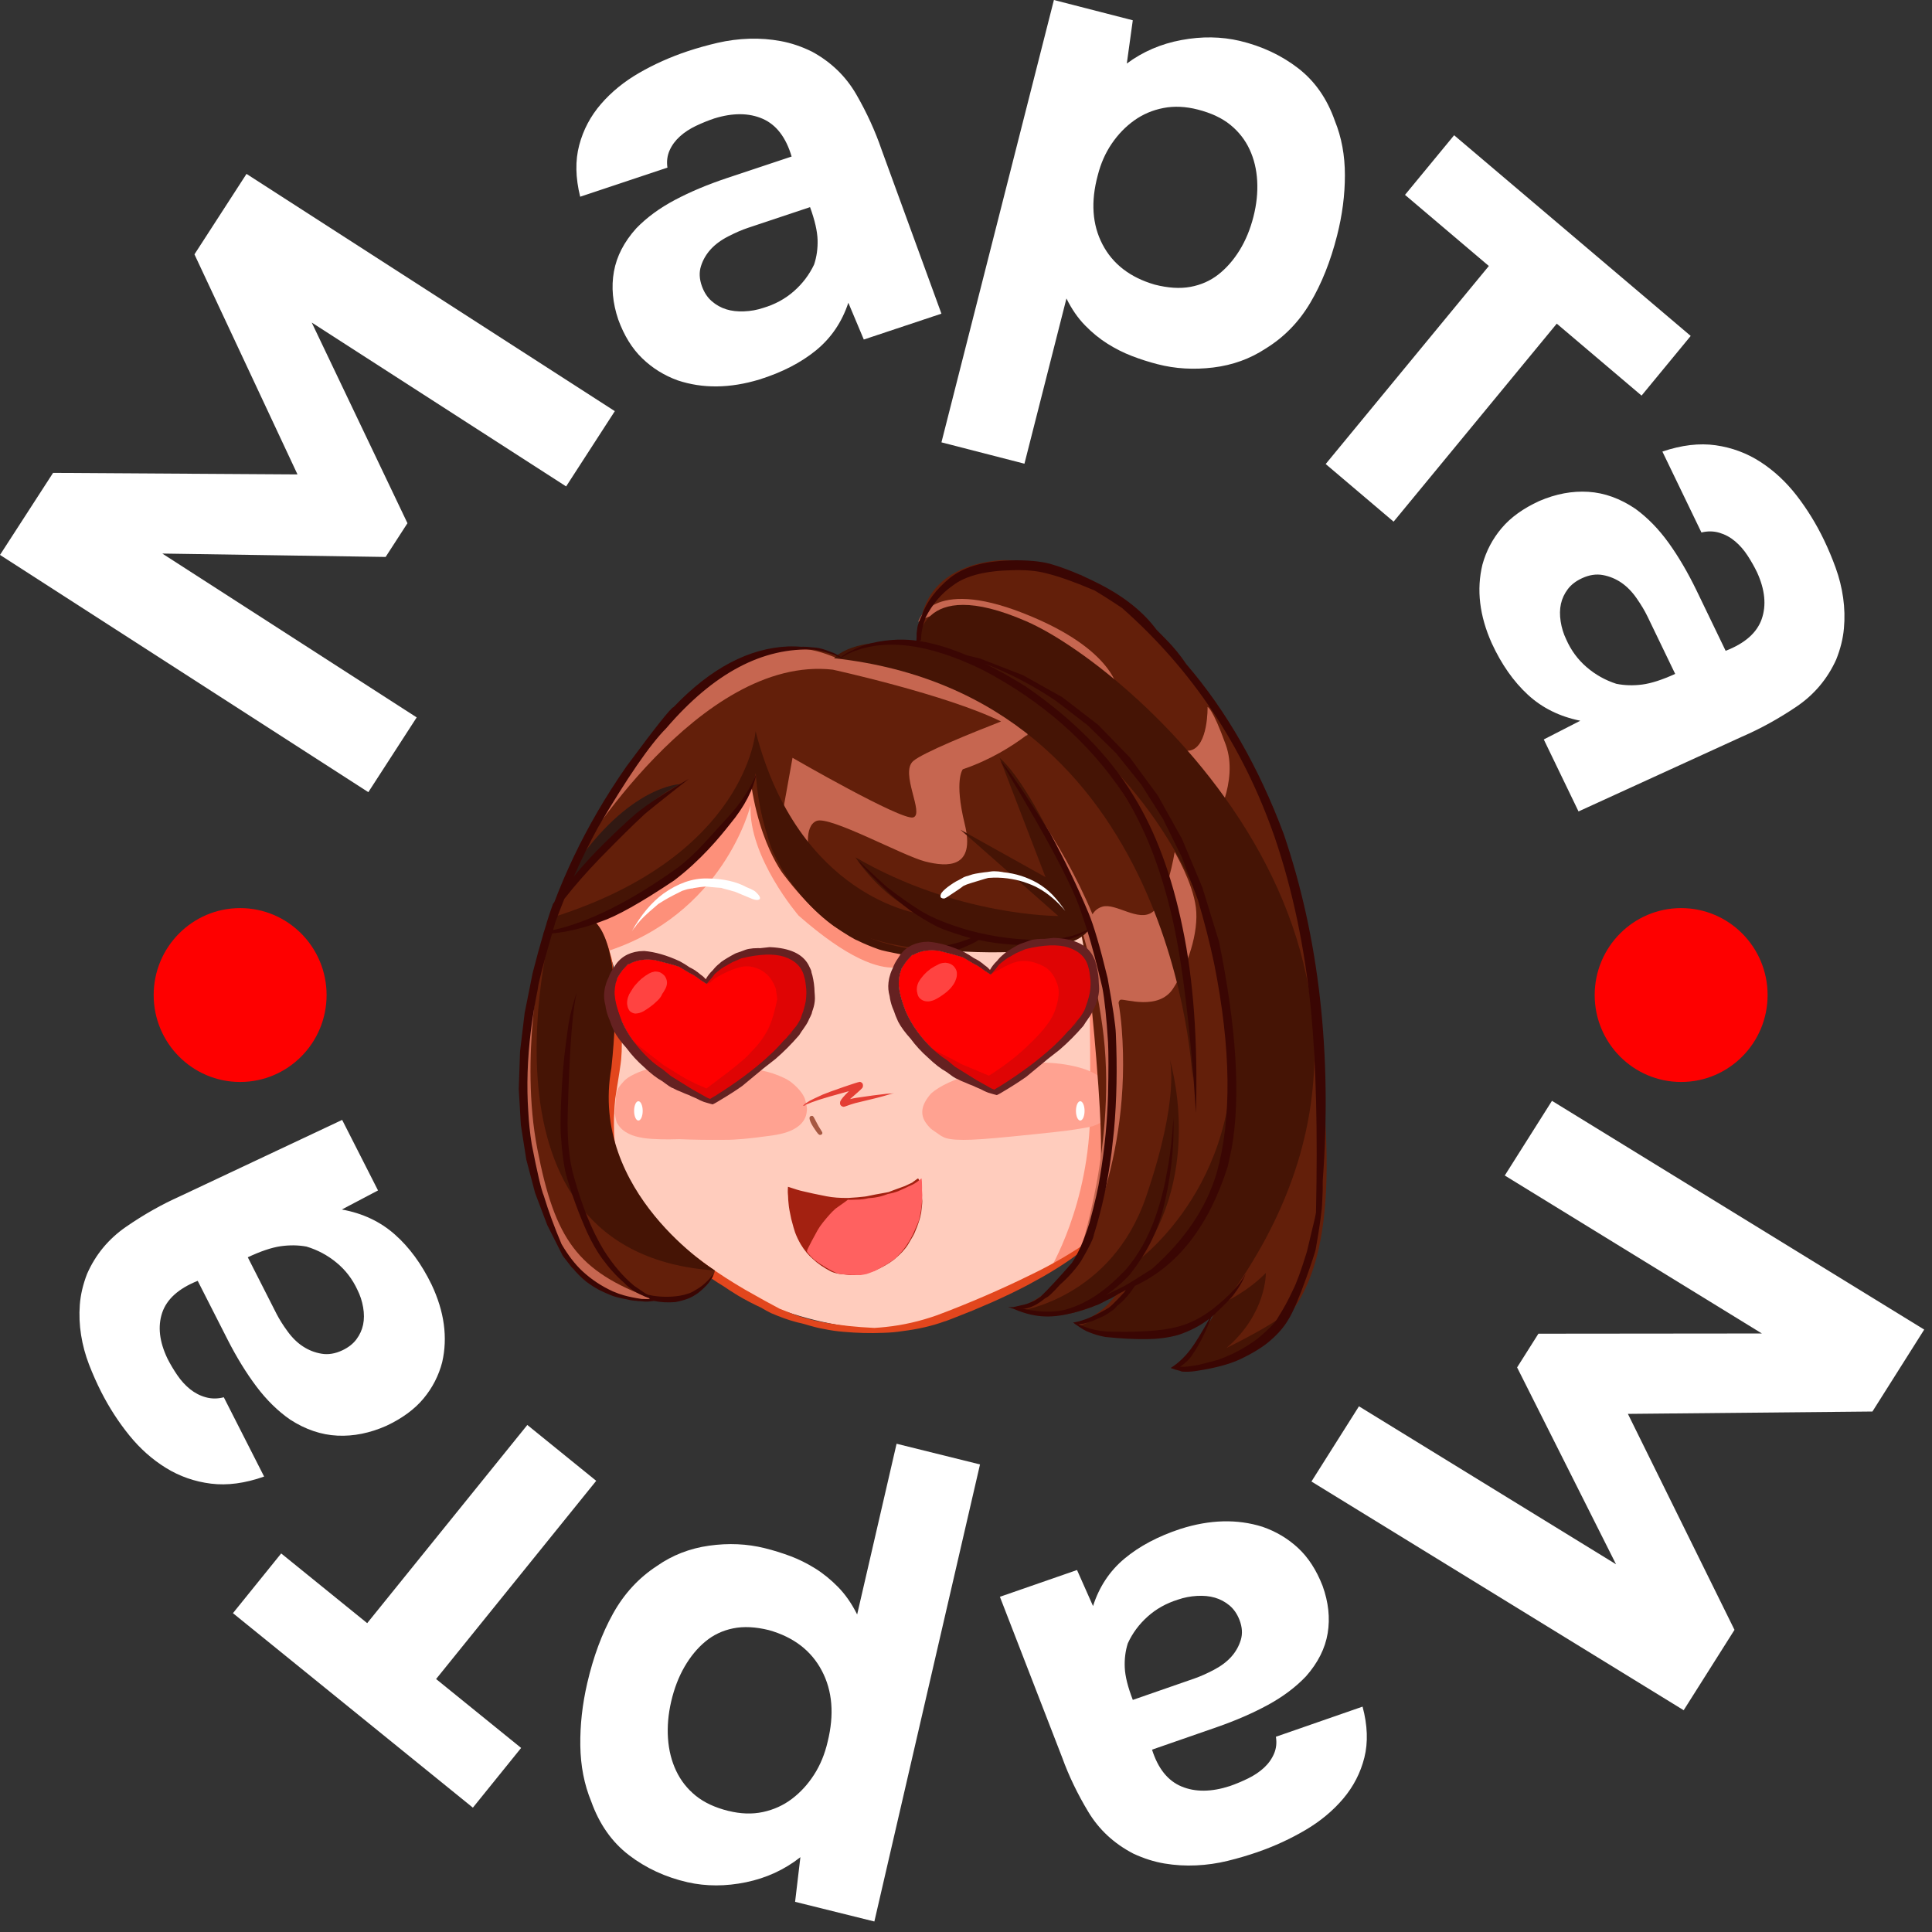 <svg width="100" height="100" viewBox="0 0 100 100" fill="none" xmlns="http://www.w3.org/2000/svg">
<rect x="0" y="0" width="100" height="100" fill="#333333" stroke="none"/>
<g id="logo">
<g id="Group 76">
<path id="Vector" d="M2.747 24.476L15.398 24.556L10.065 13.165L12.759 9.001L31.823 21.281L29.303 25.177L16.135 16.695L21.09 27.081L19.96 28.828L8.401 28.652L21.568 37.133L19.065 41.002L0 28.722L2.747 24.476Z" fill="white"/>
<path id="Vector_2" d="M43.91 15.67C43.578 16.672 43.02 17.492 42.241 18.131C41.461 18.769 40.485 19.272 39.315 19.64C37.785 20.105 36.37 20.121 35.07 19.686C34.371 19.431 33.76 19.049 33.239 18.544C32.716 18.039 32.303 17.37 32 16.537C31.709 15.677 31.634 14.851 31.776 14.057C31.918 13.264 32.303 12.517 32.933 11.818C33.474 11.259 34.139 10.77 34.93 10.351C35.72 9.932 36.613 9.556 37.609 9.223L40.974 8.102C40.681 7.109 40.181 6.458 39.475 6.148C38.768 5.839 37.933 5.833 36.971 6.131C36.659 6.235 36.345 6.363 36.027 6.513C35.709 6.664 35.432 6.844 35.195 7.058C34.958 7.27 34.778 7.514 34.657 7.787C34.536 8.062 34.499 8.358 34.546 8.676L30.03 10.182C29.785 9.194 29.769 8.305 29.981 7.51C30.191 6.717 30.567 6.008 31.108 5.382C31.648 4.757 32.308 4.22 33.088 3.77C33.867 3.322 34.703 2.948 35.596 2.65C36.094 2.485 36.612 2.34 37.15 2.215C37.686 2.092 38.232 2.022 38.785 2.004C39.337 1.986 39.882 2.029 40.418 2.128C40.955 2.228 41.494 2.409 42.032 2.675C43.02 3.213 43.786 3.955 44.328 4.898C44.87 5.841 45.304 6.793 45.632 7.752L48.728 16.235L44.71 17.574L43.91 15.67ZM41.93 10.721L38.722 11.791C38.41 11.895 38.068 12.043 37.696 12.234C37.322 12.425 37.02 12.649 36.787 12.903C36.554 13.159 36.386 13.449 36.283 13.772C36.179 14.096 36.197 14.446 36.334 14.823C36.45 15.141 36.618 15.396 36.84 15.589C37.062 15.783 37.312 15.922 37.587 16.009C37.863 16.095 38.174 16.131 38.517 16.116C38.861 16.102 39.188 16.043 39.5 15.938C40.11 15.758 40.639 15.47 41.089 15.075C41.539 14.681 41.888 14.219 42.138 13.691C42.272 13.29 42.331 12.864 42.318 12.412C42.303 11.96 42.174 11.396 41.928 10.722L41.93 10.721Z" fill="white"/>
<path id="Vector_3" d="M58.323 3.289C59.15 2.675 60.092 2.269 61.148 2.073C62.204 1.876 63.212 1.891 64.173 2.116C65.315 2.389 66.32 2.86 67.189 3.529C68.058 4.199 68.691 5.107 69.093 6.256C69.439 7.107 69.612 8.044 69.612 9.067C69.612 10.091 69.477 11.133 69.206 12.196C68.869 13.524 68.406 14.684 67.818 15.676C67.23 16.668 66.463 17.455 65.514 18.039C64.707 18.571 63.802 18.899 62.797 19.022C61.792 19.144 60.832 19.088 59.918 18.852C59.471 18.737 59.03 18.597 58.596 18.43C58.163 18.264 57.74 18.052 57.329 17.794C56.919 17.537 56.528 17.218 56.16 16.84C55.791 16.463 55.47 15.998 55.199 15.449L53.025 24.001L48.729 22.896L54.55 0L58.633 1.05L58.323 3.289ZM62.002 5.672C61.372 5.51 60.779 5.482 60.222 5.59C59.664 5.697 59.161 5.91 58.712 6.23C58.262 6.551 57.874 6.951 57.546 7.432C57.217 7.914 56.975 8.461 56.82 9.074C56.452 10.438 56.533 11.629 57.064 12.648C57.594 13.666 58.495 14.361 59.765 14.731C60.455 14.908 61.073 14.948 61.617 14.848C62.162 14.748 62.644 14.535 63.063 14.207C63.481 13.879 63.847 13.461 64.16 12.955C64.473 12.447 64.713 11.868 64.879 11.213C65.04 10.58 65.105 9.965 65.072 9.368C65.04 8.772 64.908 8.226 64.677 7.731C64.447 7.237 64.115 6.814 63.684 6.463C63.254 6.113 62.694 5.85 62.002 5.672Z" fill="white"/>
<path id="Vector_4" d="M72.721 10.088L75.265 7L87.511 17.388L84.967 20.476L80.578 16.752L72.133 27.001L68.617 24.018L77.062 13.768L72.722 10.086L72.721 10.088Z" fill="white"/>
<path id="Vector_5" d="M81.792 37.304C80.723 37.088 79.817 36.639 79.077 35.955C78.337 35.27 77.716 34.385 77.215 33.298C76.577 31.873 76.415 30.514 76.732 29.218C76.925 28.517 77.256 27.89 77.725 27.335C78.194 26.78 78.843 26.313 79.674 25.932C80.533 25.562 81.38 25.404 82.216 25.457C83.049 25.51 83.861 25.803 84.65 26.337C85.283 26.799 85.857 27.388 86.373 28.105C86.887 28.823 87.367 29.642 87.814 30.566L89.319 33.686C90.316 33.301 90.938 32.752 91.187 32.039C91.434 31.326 91.355 30.523 90.947 29.627C90.808 29.338 90.644 29.049 90.456 28.759C90.267 28.469 90.051 28.221 89.807 28.016C89.563 27.81 89.293 27.664 88.997 27.576C88.701 27.488 88.391 27.483 88.066 27.561L86.045 23.373C87.041 23.036 87.96 22.927 88.803 23.047C89.645 23.167 90.418 23.454 91.121 23.909C91.823 24.364 92.446 24.943 92.991 25.645C93.535 26.349 94.007 27.113 94.406 27.942C94.629 28.405 94.832 28.888 95.014 29.391C95.197 29.895 95.326 30.412 95.401 30.942C95.476 31.473 95.489 32.001 95.441 32.528C95.394 33.054 95.26 33.592 95.041 34.139C94.585 35.146 93.897 35.96 92.978 36.581C92.058 37.201 91.119 37.719 90.16 38.133L81.704 42L79.906 38.274L81.793 37.306L81.792 37.304ZM86.707 34.881L85.272 31.905C85.132 31.616 84.945 31.302 84.709 30.964C84.473 30.625 84.21 30.357 83.922 30.16C83.633 29.963 83.316 29.831 82.972 29.766C82.626 29.701 82.265 29.753 81.891 29.926C81.574 30.071 81.327 30.259 81.15 30.493C80.974 30.726 80.854 30.981 80.794 31.255C80.733 31.53 80.728 31.832 80.779 32.162C80.83 32.492 80.925 32.8 81.064 33.089C81.314 33.657 81.665 34.136 82.12 34.528C82.574 34.92 83.087 35.208 83.66 35.393C84.088 35.48 84.534 35.492 85 35.432C85.466 35.371 86.035 35.188 86.708 34.881H86.707Z" fill="white"/>
</g>
<g id="Group 75">
<path id="Vector_6" d="M96.918 73.06L84.26 73.182L89.777 84.361L87.147 88.521L67.88 76.683L70.339 72.79L83.646 80.967L78.525 70.777L79.628 69.032L91.195 69.021L77.887 60.844L80.33 56.979L99.597 68.819L96.917 73.06L96.918 73.06Z" fill="white"/>
<path id="Vector_7" d="M56.575 83.13C56.892 82.136 57.434 81.316 58.203 80.674C58.972 80.031 59.938 79.519 61.1 79.136C62.621 78.652 64.034 78.615 65.339 79.024C66.042 79.266 66.658 79.632 67.187 80.123C67.717 80.614 68.14 81.269 68.458 82.087C68.762 82.931 68.85 83.746 68.721 84.533C68.592 85.318 68.219 86.061 67.601 86.763C67.069 87.324 66.412 87.818 65.63 88.245C64.847 88.671 63.961 89.057 62.971 89.401L59.629 90.562C59.938 91.538 60.447 92.174 61.158 92.469C61.869 92.764 62.703 92.757 63.659 92.446C63.968 92.338 64.281 92.208 64.595 92.054C64.911 91.901 65.185 91.717 65.418 91.504C65.651 91.29 65.826 91.046 65.943 90.773C66.06 90.501 66.092 90.208 66.04 89.894L70.526 88.335C70.786 89.306 70.816 90.185 70.619 90.974C70.421 91.761 70.056 92.468 69.527 93.095C68.997 93.721 68.346 94.263 67.576 94.718C66.804 95.173 65.976 95.556 65.088 95.864C64.593 96.036 64.079 96.187 63.544 96.318C63.01 96.448 62.467 96.527 61.915 96.552C61.363 96.578 60.819 96.546 60.28 96.456C59.742 96.367 59.203 96.195 58.659 95.942C57.664 95.425 56.887 94.705 56.33 93.781C55.774 92.858 55.324 91.924 54.983 90.983L51.755 82.65L55.747 81.264L56.576 83.132L56.575 83.13ZM58.633 87.987L61.819 86.88C62.128 86.773 62.468 86.622 62.837 86.427C63.207 86.232 63.506 86.007 63.734 85.751C63.963 85.494 64.125 85.205 64.223 84.884C64.321 84.562 64.298 84.216 64.155 83.846C64.034 83.535 63.861 83.284 63.637 83.097C63.412 82.91 63.161 82.776 62.884 82.695C62.607 82.614 62.296 82.584 61.954 82.604C61.61 82.624 61.284 82.688 60.974 82.795C60.369 82.984 59.844 83.276 59.401 83.674C58.958 84.071 58.617 84.531 58.376 85.058C58.249 85.455 58.197 85.878 58.218 86.324C58.239 86.77 58.378 87.324 58.634 87.986L58.633 87.987Z" fill="white"/>
<path id="Vector_8" d="M41.426 96.129C40.608 96.774 39.672 97.205 38.617 97.424C37.563 97.642 36.554 97.642 35.589 97.425C34.442 97.162 33.427 96.692 32.548 96.017C31.668 95.34 31.019 94.415 30.6 93.239C30.241 92.368 30.052 91.406 30.037 90.353C30.022 89.3 30.14 88.224 30.394 87.126C30.711 85.754 31.156 84.552 31.729 83.523C32.301 82.493 33.058 81.672 33.999 81.057C34.798 80.496 35.7 80.145 36.703 80.004C37.708 79.863 38.669 79.906 39.587 80.134C40.037 80.245 40.479 80.384 40.917 80.547C41.354 80.712 41.78 80.924 42.195 81.183C42.611 81.442 43.006 81.764 43.381 82.147C43.757 82.531 44.085 83.003 44.366 83.564L46.407 74.728L50.725 75.799L45.257 99.456L41.154 98.438L41.428 96.128L41.426 96.129ZM37.706 93.732C38.339 93.889 38.933 93.909 39.489 93.79C40.046 93.671 40.547 93.444 40.991 93.108C41.436 92.771 41.818 92.353 42.139 91.853C42.46 91.352 42.693 90.785 42.839 90.152C43.187 88.742 43.087 87.517 42.539 86.478C41.992 85.438 41.079 84.737 39.802 84.376C39.109 84.204 38.49 84.173 37.946 84.284C37.402 84.394 36.924 84.621 36.51 84.965C36.096 85.308 35.736 85.744 35.431 86.271C35.126 86.798 34.896 87.398 34.739 88.075C34.588 88.73 34.533 89.363 34.575 89.976C34.617 90.589 34.757 91.148 34.996 91.655C35.235 92.161 35.573 92.591 36.01 92.945C36.447 93.299 37.011 93.562 37.706 93.734L37.706 93.732Z" fill="white"/>
<path id="Vector_9" d="M26.973 90.473L24.476 93.564L12.057 83.497L14.554 80.406L19.006 84.014L27.294 73.756L30.86 76.647L22.572 86.906L26.973 90.473Z" fill="white"/>
<path id="Vector_10" d="M17.7 62.605C18.773 62.8 19.685 63.231 20.435 63.895C21.186 64.558 21.82 65.423 22.338 66.489C22.998 67.885 23.182 69.225 22.887 70.51C22.706 71.204 22.385 71.829 21.924 72.384C21.464 72.94 20.822 73.412 19.998 73.8C19.146 74.178 18.3 74.348 17.465 74.308C16.63 74.269 15.815 73.993 15.018 73.479C14.377 73.033 13.794 72.46 13.268 71.76C12.743 71.06 12.249 70.258 11.788 69.353L10.233 66.296C9.243 66.693 8.63 67.245 8.393 67.952C8.158 68.659 8.25 69.451 8.672 70.329C8.815 70.611 8.984 70.895 9.177 71.178C9.37 71.461 9.589 71.703 9.836 71.902C10.084 72.101 10.355 72.242 10.653 72.323C10.95 72.406 11.26 72.406 11.584 72.323L13.671 76.427C12.681 76.776 11.764 76.899 10.919 76.793C10.075 76.688 9.299 76.417 8.589 75.979C7.88 75.542 7.249 74.98 6.693 74.294C6.138 73.609 5.654 72.861 5.24 72.049C5.01 71.596 4.8 71.122 4.608 70.627C4.418 70.133 4.28 69.624 4.197 69.102C4.114 68.579 4.093 68.058 4.131 67.537C4.17 67.016 4.295 66.484 4.505 65.94C4.944 64.938 5.619 64.124 6.529 63.496C7.438 62.869 8.369 62.342 9.32 61.917L17.71 57.966L19.566 61.617L17.696 62.602L17.7 62.605ZM12.825 65.076L14.307 67.992C14.451 68.274 14.643 68.582 14.885 68.912C15.126 69.243 15.392 69.504 15.684 69.693C15.976 69.884 16.294 70.009 16.64 70.067C16.987 70.127 17.347 70.068 17.719 69.893C18.033 69.745 18.276 69.554 18.45 69.321C18.624 69.087 18.738 68.834 18.795 68.562C18.851 68.29 18.852 67.992 18.796 67.667C18.74 67.342 18.64 67.039 18.497 66.756C18.238 66.2 17.879 65.731 17.417 65.353C16.957 64.973 16.44 64.696 15.864 64.523C15.435 64.444 14.989 64.439 14.523 64.505C14.059 64.573 13.493 64.762 12.825 65.077L12.825 65.076Z" fill="white"/>
</g>
<ellipse id="Ellipse 434" cx="12.429" cy="51.503" rx="4.475" ry="4.5" fill="#FE0000"/>
<ellipse id="Ellipse 435" cx="87.016" cy="51.503" rx="4.475" ry="4.5" fill="#FE0000"/>
<g id="&#209;&#128;&#208;&#184;&#209;&#129;&#208;&#190;&#208;&#178;&#208;&#186;&#208;&#176;">
<g id="logo_2">
<g id="&#208;&#187;&#208;&#184;&#209;&#134;&#208;&#190;">
<path id="&#208;&#187;&#208;&#188;&#209;&#134;&#208;&#190;_&#208;&#183;&#208;&#176;&#208;&#187;&#208;&#184;&#208;&#178;&#208;&#186;&#208;&#176;" d="M38.544 39.839C38.544 39.839 39.08 42.036 34.557 44.661C30.034 47.285 30.332 47.443 30.332 47.443C30.332 47.443 32.558 49.426 32.118 54.201C32.118 54.201 31.433 57.143 31.492 58.724C31.574 60.907 35.68 68.023 45.075 68.794C54.614 68.794 65.772 56.201 65.772 56.201L59.35 40.356L38.544 39.839Z" fill="#FFCCBD"/>
<g id="&#208;&#187;&#208;&#184;&#209;&#134;&#208;&#190;_&#209;&#130;&#208;&#181;&#208;&#189;&#208;&#184;">
<path id="Vector_11" d="M30.629 47.249C30.629 47.249 36.689 45.446 38.973 40.084C38.973 40.084 39.802 48.633 47.535 49.404C47.535 49.404 46.45 51.876 41.34 47.396C41.34 47.396 38.733 44.371 38.848 41.686C38.848 41.686 37.466 47.39 31.24 49.295L30.63 47.249H30.629Z" fill="#FD907A"/>
<path id="Vector_12" d="M54.921 49.494L56.461 48.999C56.461 48.999 58.827 54.462 56.55 64.392L54.306 65.774C54.306 65.774 56.415 62.359 56.428 57.423C56.441 52.488 56.383 50.383 56.179 49.838C56.179 49.838 55.374 49.846 55.142 49.762C54.91 49.679 54.921 49.494 54.921 49.494Z" fill="#FD907A"/>
</g>
</g>
<g id="&#209;&#128;&#209;&#131;&#208;&#188;&#209;&#143;&#208;&#189;&#208;&#181;&#209;&#134;">
<path id="Vector_13" d="M53.822 54.999H53.735C53.02 55.021 52.514 55.062 52.218 55.124C51.983 55.154 51.406 55.288 50.488 55.528C49.396 55.855 48.636 56.208 48.206 56.587C47.68 57.166 47.596 57.691 47.954 58.161C48.057 58.299 48.153 58.402 48.244 58.469L48.669 58.765C48.709 58.792 48.758 58.819 48.817 58.847C48.988 58.947 49.334 58.998 49.855 58.999C50.329 59.004 51.173 58.946 52.389 58.824C54.277 58.636 55.369 58.515 55.664 58.458C56.254 58.366 56.572 58.302 56.617 58.267C56.831 58.203 57.067 58.066 57.325 57.858C57.63 57.579 57.739 57.238 57.653 56.837C57.606 56.644 57.548 56.497 57.479 56.397C57.301 56.11 57.144 55.911 57.006 55.801C56.699 55.556 56.309 55.372 55.836 55.247C55.225 55.082 54.553 54.999 53.821 54.999" fill="#FFA291"/>
<path id="Vector_14" d="M35.91 54.999L35.515 55.007C34.885 55.048 34.518 55.084 34.414 55.115C34.184 55.154 33.962 55.202 33.75 55.26C33.009 55.479 32.525 55.711 32.299 55.955C32.085 56.188 31.977 56.336 31.974 56.395C31.926 56.502 31.895 56.613 31.881 56.73L31.825 57.626C31.869 57.953 31.918 58.136 31.972 58.176C32.093 58.389 32.29 58.56 32.562 58.69C32.758 58.788 33.015 58.86 33.331 58.907C33.565 58.941 33.87 58.962 34.246 58.971C34.503 58.976 34.806 58.974 35.156 58.963C35.895 58.994 36.684 59.005 37.522 58.996C38.05 59.002 38.807 58.934 39.792 58.795C40.383 58.725 40.826 58.602 41.123 58.425C41.395 58.27 41.58 58.078 41.678 57.847C41.728 57.732 41.755 57.607 41.762 57.473C41.785 57.395 41.752 57.195 41.662 56.876C41.56 56.61 41.34 56.337 41.002 56.056C40.808 55.888 40.476 55.723 40.007 55.562C39.804 55.496 39.595 55.442 39.379 55.399C39.106 55.351 38.941 55.326 38.882 55.323C38.573 55.239 38.226 55.17 37.843 55.119C37.251 55.042 36.607 55.002 35.91 55" fill="#FFA291"/>
<g id="&#208;&#177;&#208;&#187;&#208;&#181;&#209;&#129;&#208;&#186;">
<path id="Vector_15" d="M33.043 57.999C33.166 57.999 33.266 57.775 33.266 57.499C33.266 57.223 33.166 56.999 33.043 56.999C32.92 56.999 32.821 57.223 32.821 57.499C32.821 57.775 32.92 57.999 33.043 57.999Z" fill="white"/>
<path id="Vector_16" d="M55.914 57.999C56.037 57.999 56.137 57.775 56.137 57.499C56.137 57.223 56.037 56.999 55.914 56.999C55.791 56.999 55.691 57.223 55.691 57.499C55.691 57.775 55.791 57.999 55.914 57.999Z" fill="white"/>
</g>
</g>
<g id="&#209;&#128;&#208;&#190;&#209;&#130;">
<path id="Vector_17" d="M47.727 62.097C47.725 62.041 47.721 61.985 47.717 61.93C47.717 61.918 47.717 61.907 47.717 61.899C47.717 61.884 47.716 61.871 47.715 61.86C47.714 61.848 47.712 61.833 47.71 61.818C47.71 61.813 47.71 61.807 47.709 61.802C47.708 61.77 47.702 61.726 47.694 61.673C47.693 61.655 47.691 61.636 47.689 61.618C47.686 61.574 47.682 61.532 47.676 61.49C47.669 61.456 47.662 61.422 47.655 61.39C47.654 61.383 47.653 61.376 47.653 61.373C47.651 61.359 47.65 61.346 47.647 61.331C47.644 61.315 47.642 61.303 47.64 61.296L47.608 61.188C47.6 61.162 47.594 61.142 47.589 61.129C47.584 61.114 47.579 61.101 47.574 61.09V61.086L47.57 61.077V61.076L47.54 61.013C47.535 61.007 47.525 61.003 47.511 61H47.51C47.504 61 47.499 61.002 47.495 61.005C47.471 61.025 47.395 61.079 47.268 61.169L47.211 61.213L46.843 61.387L46.271 61.595L46.065 61.673L46.02 61.691C46.014 61.693 46.01 61.695 46.004 61.698C45.969 61.706 45.931 61.714 45.887 61.722C45.456 61.797 45.108 61.864 44.843 61.922L44.75 61.935C44.539 61.963 44.261 61.986 43.913 62.005C43.484 62.012 43.107 61.984 42.782 61.92C42.279 61.822 41.862 61.733 41.531 61.652C41.398 61.625 41.149 61.55 40.783 61.426C40.786 61.428 40.789 61.429 40.791 61.431C40.79 61.432 40.789 61.433 40.788 61.434C40.788 61.434 40.788 61.433 40.788 61.432C40.787 61.432 40.787 61.432 40.786 61.432V61.431C40.786 61.43 40.786 61.43 40.786 61.429C40.786 61.429 40.785 61.429 40.785 61.428C40.785 61.428 40.785 61.428 40.785 61.428V61.43V61.431C40.785 61.434 40.784 61.436 40.784 61.439V61.44C40.784 61.44 40.784 61.441 40.784 61.441V61.442C40.784 61.442 40.784 61.443 40.784 61.443V61.443C40.784 61.443 40.784 61.443 40.784 61.444C40.784 61.444 40.784 61.445 40.784 61.446V61.447V61.448V61.45V61.451V61.452C40.784 61.453 40.784 61.454 40.784 61.455C40.784 61.455 40.784 61.456 40.784 61.456C40.784 61.456 40.784 61.457 40.784 61.458C40.784 61.458 40.784 61.458 40.784 61.458C40.783 61.465 40.783 61.472 40.782 61.478C40.782 61.493 40.78 61.525 40.778 61.574C40.778 61.58 40.778 61.585 40.777 61.591C40.777 61.594 40.777 61.596 40.777 61.599C40.776 61.618 40.776 61.635 40.776 61.648C40.776 61.649 40.776 61.649 40.776 61.65C40.776 61.653 40.776 61.655 40.776 61.658C40.776 61.658 40.776 61.66 40.776 61.66C40.776 61.66 40.776 61.661 40.776 61.661C40.776 61.663 40.776 61.664 40.776 61.665C40.776 61.666 40.776 61.666 40.776 61.667C40.776 61.671 40.776 61.675 40.776 61.678V61.681C40.776 61.681 40.776 61.682 40.776 61.683V61.696C40.776 61.697 40.776 61.697 40.776 61.698V61.699C40.776 61.702 40.776 61.707 40.776 61.712C40.776 61.713 40.776 61.714 40.776 61.715C40.776 61.715 40.776 61.716 40.776 61.716C40.776 61.726 40.777 61.732 40.777 61.734L40.779 61.764L40.785 61.857C40.785 61.861 40.786 61.863 40.786 61.864C40.786 61.866 40.787 61.868 40.787 61.869L40.788 61.87C40.792 62.035 40.803 62.202 40.824 62.369C40.833 62.492 40.876 62.731 40.953 63.087C41.045 63.441 41.111 63.673 41.151 63.782C41.223 63.981 41.322 64.19 41.447 64.407C41.632 64.714 41.842 64.966 42.077 65.168C42.326 65.403 42.641 65.62 43.022 65.817C43.151 65.877 43.321 65.92 43.533 65.947C43.616 65.958 43.689 65.964 43.754 65.967C43.901 65.993 44.048 66.004 44.195 65.999C44.512 65.981 44.868 65.906 45.263 65.773C45.661 65.601 45.995 65.41 46.267 65.201C46.603 64.927 46.846 64.666 46.998 64.42C47.217 64.062 47.342 63.834 47.37 63.739C47.443 63.574 47.509 63.398 47.569 63.212C47.617 63.063 47.654 62.914 47.681 62.765C47.73 62.393 47.747 62.17 47.731 62.096L47.727 62.097ZM46.515 64.653C46.481 64.692 46.405 64.771 46.286 64.891L46.212 64.96C45.924 65.157 45.635 65.328 45.345 65.471C45.299 65.495 45.254 65.517 45.21 65.539C45.204 65.541 45.199 65.543 45.194 65.545C45.077 65.591 44.942 65.639 44.789 65.688C44.741 65.696 44.688 65.706 44.631 65.716C44.591 65.723 44.549 65.73 44.505 65.737C44.46 65.736 44.4 65.736 44.326 65.734H44.325C44.325 65.734 44.325 65.734 44.324 65.734C44.307 65.734 44.29 65.734 44.271 65.733L44.146 65.732C44.122 65.732 44.098 65.732 44.074 65.731C43.989 65.729 43.901 65.725 43.81 65.717C43.594 65.697 43.463 65.683 43.416 65.675C43.317 65.637 43.205 65.588 43.078 65.526C42.953 65.466 42.775 65.366 42.544 65.225C42.446 65.166 42.343 65.095 42.234 65.014C42.214 64.996 42.194 64.979 42.173 64.96C42.09 64.887 42.017 64.811 41.952 64.734C41.94 64.721 41.918 64.694 41.886 64.651C41.887 64.648 41.887 64.646 41.889 64.643C41.888 64.642 41.887 64.641 41.886 64.641L41.893 64.581C41.893 64.581 41.894 64.579 41.894 64.579C41.9 64.571 41.904 64.564 41.907 64.558L41.937 64.491C42.024 64.32 42.179 64.043 42.401 63.658C42.471 63.544 42.557 63.425 42.659 63.302C42.908 63.007 43.099 62.806 43.232 62.696C43.247 62.683 43.266 62.666 43.291 62.645L43.788 62.308C43.831 62.279 43.864 62.254 43.885 62.236C43.899 62.236 43.913 62.237 43.924 62.238C44.032 62.241 44.138 62.239 44.241 62.232C44.393 62.232 44.529 62.225 44.649 62.21C44.695 62.206 44.78 62.19 44.903 62.161C44.924 62.16 44.944 62.159 44.964 62.158C45.128 62.149 45.297 62.125 45.471 62.085C45.6 62.052 45.727 62.012 45.852 61.966C46.041 61.933 46.182 61.9 46.277 61.865C46.373 61.832 46.479 61.789 46.593 61.737C46.675 61.706 46.757 61.669 46.841 61.625C46.848 61.622 46.856 61.62 46.863 61.616C46.869 61.615 46.877 61.611 46.889 61.605C46.97 61.575 47.035 61.548 47.082 61.524C47.151 61.49 47.23 61.443 47.318 61.383C47.359 61.355 47.391 61.331 47.413 61.313L47.497 61.245C47.497 61.245 47.498 61.248 47.498 61.249L47.499 61.271C47.501 61.282 47.504 61.309 47.508 61.35C47.51 61.369 47.511 61.391 47.513 61.416C47.511 61.412 47.51 61.408 47.508 61.404L47.509 61.408C47.511 61.412 47.512 61.417 47.513 61.421C47.516 61.461 47.517 61.529 47.519 61.627C47.519 61.651 47.519 61.674 47.519 61.696C47.519 61.716 47.519 61.731 47.518 61.742V61.791C47.523 61.896 47.528 61.967 47.531 62.007C47.529 62.167 47.519 62.32 47.5 62.466C47.476 62.677 47.446 62.857 47.409 63.006C47.389 63.083 47.368 63.16 47.347 63.236C47.175 63.625 47.052 63.882 46.978 64.004C46.838 64.251 46.684 64.466 46.516 64.653L46.515 64.653ZM47.495 61.17C47.495 61.17 47.496 61.172 47.496 61.173C47.496 61.173 47.496 61.174 47.495 61.174C47.495 61.173 47.495 61.172 47.494 61.171C47.494 61.171 47.495 61.17 47.495 61.17V61.17ZM47.493 61.175C47.493 61.175 47.492 61.174 47.492 61.173C47.492 61.173 47.492 61.173 47.493 61.173C47.493 61.173 47.493 61.174 47.493 61.175H47.493ZM47.499 61.169C47.499 61.169 47.498 61.169 47.498 61.168C47.498 61.168 47.498 61.168 47.498 61.168C47.498 61.168 47.498 61.169 47.498 61.169L47.499 61.169ZM47.507 61.235C47.507 61.239 47.508 61.242 47.509 61.246C47.507 61.243 47.506 61.24 47.504 61.237L47.507 61.235ZM40.836 61.465C40.836 61.465 40.835 61.464 40.834 61.464C40.834 61.463 40.834 61.461 40.833 61.461C40.835 61.461 40.836 61.463 40.838 61.463C40.837 61.463 40.836 61.464 40.836 61.465Z" fill="#A32111"/>
<path id="Vector_18" d="M47.687 61C47.685 61 47.683 61.001 47.682 61.002L47.593 61.078C47.57 61.097 47.537 61.123 47.494 61.155C47.401 61.221 47.319 61.273 47.246 61.31C47.196 61.337 47.128 61.367 47.042 61.4C47.042 61.4 47.041 61.401 47.04 61.401C47.03 61.407 47.022 61.41 47.018 61.412H47.017C47.01 61.415 47.004 61.418 46.997 61.421C46.996 61.421 46.996 61.422 46.995 61.422C46.904 61.471 46.815 61.514 46.726 61.549C46.725 61.549 46.725 61.549 46.724 61.55C46.607 61.606 46.499 61.652 46.4 61.688C46.302 61.726 46.154 61.763 45.957 61.799C45.956 61.799 45.955 61.799 45.954 61.8C45.823 61.851 45.689 61.895 45.552 61.931C45.37 61.975 45.192 62.002 45.02 62.012C44.999 62.013 44.978 62.015 44.956 62.016C44.955 62.016 44.954 62.016 44.953 62.017C44.824 62.048 44.736 62.065 44.688 62.069H44.687C44.564 62.085 44.425 62.094 44.27 62.094C44.27 62.094 44.27 62.094 44.269 62.094H44.269C44.193 62.1 44.116 62.102 44.038 62.102C44.001 62.102 43.964 62.102 43.926 62.1C43.914 62.1 43.901 62.1 43.886 62.099C43.886 62.099 43.885 62.099 43.885 62.099C43.883 62.099 43.881 62.1 43.88 62.101C43.857 62.121 43.823 62.148 43.778 62.181L43.253 62.555C43.253 62.555 43.252 62.556 43.252 62.557C43.227 62.579 43.207 62.597 43.191 62.612C43.051 62.733 42.85 62.957 42.588 63.283C42.48 63.42 42.389 63.552 42.316 63.68C42.08 64.108 41.917 64.415 41.826 64.604C41.825 64.605 41.825 64.606 41.825 64.607L41.795 64.679C41.792 64.685 41.787 64.693 41.781 64.701C41.78 64.703 41.78 64.705 41.779 64.707C41.779 64.707 41.779 64.709 41.779 64.71L41.773 64.774C41.773 64.774 41.773 64.777 41.773 64.779C41.773 64.779 41.773 64.781 41.773 64.781C41.772 64.783 41.772 64.785 41.772 64.787C41.772 64.787 41.773 64.79 41.773 64.792C41.774 64.793 41.775 64.793 41.776 64.794C41.81 64.841 41.833 64.871 41.845 64.885C41.914 64.971 41.992 65.055 42.079 65.137C42.1 65.157 42.122 65.177 42.143 65.197C42.144 65.198 42.145 65.198 42.146 65.198C42.26 65.288 42.368 65.366 42.471 65.432C42.715 65.588 42.903 65.7 43.035 65.766C43.168 65.834 43.287 65.89 43.391 65.931H43.396L43.394 65.931H43.393C43.444 65.941 43.582 65.956 43.809 65.978C43.905 65.987 43.998 65.992 44.087 65.994C44.113 65.995 44.138 65.995 44.163 65.995L44.295 65.996C44.314 65.996 44.333 65.997 44.351 65.997C44.351 65.997 44.352 65.997 44.352 65.997H44.353H44.356H44.355C44.433 65.998 44.496 65.999 44.544 66C44.544 66 44.545 66 44.545 66C44.592 65.992 44.636 65.985 44.677 65.977H44.679C44.739 65.966 44.794 65.956 44.844 65.946H44.845C45.007 65.891 45.149 65.839 45.272 65.787C45.277 65.785 45.282 65.783 45.287 65.781L45.289 65.781C45.335 65.757 45.383 65.731 45.432 65.704C45.737 65.546 46.04 65.359 46.342 65.142C46.342 65.142 46.344 65.141 46.345 65.141L46.426 65.06C46.551 64.927 46.631 64.839 46.667 64.795C46.844 64.588 47.006 64.348 47.155 64.075C47.233 63.939 47.362 63.655 47.544 63.223C47.544 63.223 47.545 63.221 47.546 63.219C47.568 63.135 47.59 63.05 47.61 62.965C47.648 62.8 47.68 62.6 47.706 62.365C47.725 62.207 47.736 62.039 47.738 61.864C47.738 61.864 47.739 61.861 47.738 61.859C47.735 61.817 47.73 61.736 47.724 61.616V61.562H47.724C47.725 61.549 47.725 61.532 47.725 61.511C47.725 61.485 47.725 61.46 47.725 61.434C47.724 61.327 47.722 61.251 47.719 61.208C47.719 61.208 47.72 61.204 47.719 61.202C47.719 61.202 47.719 61.201 47.719 61.2V61.2C47.718 61.172 47.717 61.148 47.715 61.127C47.71 61.081 47.707 61.052 47.705 61.039L47.704 61.014C47.704 61.014 47.704 61.011 47.703 61.009C47.702 61.004 47.699 61.001 47.694 61.001L47.687 61Z" fill="#FF6160"/>
</g>
<path id="&#208;&#187;&#208;&#184;&#209;&#134;&#208;&#190; &#208;&#186;&#208;&#190;&#208;&#189;&#209;&#130;&#209;&#131;&#209;&#128;" d="M56.465 64.168C55.513 64.837 54.481 65.439 53.371 65.974C51.773 66.759 50.15 67.459 48.504 68.075C47.623 68.387 46.74 68.59 45.857 68.682C45.66 68.704 45.46 68.721 45.255 68.733C44.303 68.688 43.462 68.599 42.735 68.465C42.064 68.348 41.455 68.18 40.906 67.961C40.714 67.886 40.531 67.813 40.355 67.741C39.92 67.514 39.316 67.181 38.547 66.743C37.866 66.346 37.215 65.925 36.593 65.481C35.751 64.868 34.999 64.271 34.335 63.689C34.392 63.72 34.45 63.751 34.51 63.782C34.366 63.685 34.228 63.583 34.096 63.477C33.878 63.281 33.671 63.088 33.474 62.895C33.303 62.71 33.144 62.512 32.998 62.304C32.794 62.013 32.614 61.7 32.459 61.365C32.303 61.03 32.171 60.672 32.063 60.293L31.92 59.707C31.869 59.494 31.831 59.255 31.807 58.988C31.782 58.803 31.772 58.427 31.779 57.861C31.801 57.372 31.823 57.038 31.846 56.858C32.036 55.682 32.138 55.008 32.151 54.835C32.199 54.321 32.198 53.706 32.149 52.992L32.132 52.837C32.079 52.803 32.046 52.755 32.034 52.694C31.98 52.354 31.918 52.054 31.849 51.792C31.801 51.505 31.832 51.345 31.942 51.31C31.901 51.007 31.855 50.741 31.804 50.513C31.786 50.445 31.768 50.376 31.749 50.307C31.744 50.222 31.736 50.128 31.725 50.026C31.701 49.839 31.676 49.691 31.649 49.583C31.584 49.331 31.505 49.085 31.412 48.844C31.325 48.615 31.245 48.423 31.171 48.266C31.147 48.199 31.133 48.171 31.133 48.171L31.136 48.186L31.138 48.197C31.115 48.151 31.093 48.107 31.071 48.068L31.077 48.088C31.085 48.111 31.092 48.134 31.099 48.156C31.041 48.055 31.002 48.002 30.981 47.999L30.984 48.003C31.009 48.042 31.036 48.101 31.064 48.18L31.091 48.26C31.08 48.242 31.068 48.225 31.056 48.21L31.051 48.201C31.046 48.192 31.041 48.186 31.037 48.185C31.029 48.182 31.023 48.18 31.016 48.178C31 48.157 30.984 48.141 30.971 48.132L30.974 48.138C30.98 48.147 30.986 48.159 30.992 48.172C30.988 48.171 30.982 48.17 30.978 48.169C30.951 48.137 30.927 48.116 30.907 48.108L30.913 48.114C30.925 48.13 30.938 48.15 30.952 48.174C30.937 48.18 30.925 48.188 30.916 48.199C30.883 48.154 30.854 48.123 30.829 48.108L30.831 48.111C30.856 48.152 30.878 48.192 30.897 48.232L30.895 48.239C30.894 48.245 30.896 48.254 30.901 48.269C30.909 48.288 30.928 48.333 30.959 48.402C31.031 48.605 31.073 48.719 31.087 48.744C31.109 48.785 31.125 48.814 31.137 48.832L31.167 48.91C31.231 49.142 31.343 49.702 31.504 50.592C31.56 50.946 31.615 51.78 31.67 53.093C31.685 53.648 31.669 54.205 31.624 54.764C31.619 54.842 31.597 55.011 31.558 55.271C31.421 56.082 31.343 56.565 31.321 56.718C31.297 56.873 31.272 57.19 31.245 57.667C31.217 58.242 31.241 58.769 31.319 59.251C31.338 59.475 31.44 59.873 31.625 60.444C31.741 60.773 31.886 61.111 32.059 61.458C32.203 61.764 32.416 62.079 32.698 62.402C32.831 62.6 32.953 62.767 33.062 62.901C33.079 62.92 33.096 62.939 33.113 62.958C33.13 62.979 33.148 63.001 33.166 63.024C33.229 63.104 33.29 63.18 33.351 63.251C33.658 63.586 33.966 63.87 34.276 64.103C34.63 64.469 34.963 64.779 35.276 65.03C35.569 65.262 35.855 65.462 36.133 65.63C36.421 65.872 36.663 66.061 36.859 66.195C37.041 66.322 37.237 66.447 37.444 66.571C37.648 66.713 37.896 66.873 38.186 67.051C38.579 67.283 38.98 67.493 39.389 67.681C39.583 67.798 39.756 67.894 39.908 67.966C40.389 68.171 40.799 68.32 41.14 68.41C41.244 68.441 41.363 68.469 41.496 68.497C41.557 68.514 41.615 68.53 41.673 68.545C41.856 68.601 42.048 68.655 42.251 68.706C42.383 68.738 42.521 68.767 42.664 68.792C42.99 68.859 43.318 68.907 43.646 68.933C44.348 68.997 45.035 69.015 45.709 68.987C46.081 68.977 46.41 68.948 46.697 68.9C47.514 68.8 48.249 68.631 48.9 68.392C48.896 68.408 49.371 68.224 50.325 67.841L51.334 67.41C51.986 67.121 52.596 66.827 53.166 66.529L53.987 66.078C54.514 65.776 54.999 65.469 55.443 65.159L56.077 64.689L56.649 64.214L56.685 64.007L56.465 64.168Z" fill="#E2461D"/>
<path id="&#208;&#190;&#209;&#129;&#208;&#189;&#208;&#190;&#208;&#178;&#208;&#189;&#208;&#176;&#209;&#143; &#208;&#183;&#208;&#176;&#208;&#187;&#208;&#184;&#208;&#178;&#208;&#186;&#208;&#176;" d="M47.634 33.359C47.634 33.359 46.949 29.57 51.5 29.021C52.422 28.91 56.948 28.832 61.222 34.474C63.165 37.038 65.96 40.379 66.969 45.956C70.123 63.406 69.331 69.944 60.778 70.79C61.054 70.79 62.109 69.513 62.748 68.201C63.18 67.312 63.151 66.842 63.669 66.276C63.669 66.276 63.401 67.642 61.63 68.568C60.011 69.415 57.477 69.567 55.684 68.452C55.684 68.452 56.075 68.488 56.883 67.908C57.604 67.391 57.951 66.653 58.674 66.116C58.674 66.116 55.732 68.68 53.204 67.908C52.484 67.738 52.701 67.743 53.064 67.558C56.758 65.673 57.311 62.611 56.851 56.209C56.291 48.412 55.731 47.551 55.731 47.551C55.731 47.551 54.958 50.14 49.723 48.127C49.723 48.127 45.583 51.885 40.577 45.289C40.577 45.289 38.774 43.081 38.696 38.305C38.696 38.305 40.855 41.866 30.399 47.618C30.399 47.618 31.694 50.684 31.446 53.192C31.198 55.701 30.775 56.29 30.978 58.393C31.228 60.978 31.556 62.138 37.002 65.774C36.757 66.851 35.31 67.373 33.415 67.33C31.184 67.279 28.656 65.368 27.672 61.297C25.75 52.43 29.328 45.235 29.328 45.235C29.328 45.235 35.384 33.161 41.392 33.523C42.035 33.523 43.145 33.774 43.521 34.038C43.521 34.038 45.16 32.843 47.634 33.359Z" fill="#631F0A"/>
<g id="&#208;&#177;&#208;&#187;&#208;&#184;&#208;&#186;&#208;&#184;">
<path id="Vector_19" d="M51.838 40.175C51.833 40.169 51.831 40.167 51.831 40.167L51.712 40.001C51.754 40.058 51.796 40.116 51.838 40.175Z" fill="#865F54"/>
<path id="Vector_20" d="M28.062 49.386C28.062 49.386 26.893 54.728 27.81 59.457C28.726 64.186 29.899 65.794 33.741 67.219C33.741 67.219 30.44 67.803 28.722 63.743C26.335 58.784 27.096 53.647 27.262 52.74C27.427 51.834 28.062 49.386 28.062 49.386Z" fill="#C66650"/>
<path id="Vector_21" d="M53.925 37.389C53.925 37.389 53.663 37.652 53.181 38.021C53.153 38.042 53.126 38.063 53.097 38.084C52.391 38.615 51.263 39.335 49.834 39.818C49.834 39.818 49.374 40.369 49.936 42.66C50.498 44.951 49.046 44.887 47.885 44.59C46.724 44.293 42.949 42.214 42.265 42.49C41.59 42.762 41.873 44.167 41.881 44.208L40.502 42.109L41.021 39.224C41.021 39.224 46.67 42.489 47.267 42.309C47.864 42.13 46.567 40.009 47.267 39.393C47.759 38.962 50.328 37.923 51.815 37.343C48.972 35.945 43.103 34.661 43.103 34.661C36.205 33.89 29.929 44.227 29.661 44.654C29.885 44.277 34.399 36.233 37.599 34.451C40.876 32.627 43.16 34.093 43.267 34.026C46.885 31.797 51.035 35.219 52.569 37.052C52.767 36.976 52.883 36.933 52.883 36.933L53.925 37.389Z" fill="#C66650"/>
<path id="Vector_22" d="M29.363 44.684C29.363 44.684 29.365 44.68 29.368 44.676C29.365 44.68 29.364 44.683 29.363 44.684Z" fill="#865F54"/>
<path id="Vector_23" d="M53.179 38.022C53.179 38.073 53.152 38.096 53.095 38.085C53.124 38.064 53.152 38.043 53.179 38.022Z" fill="#865F54"/>
<path id="Vector_24" d="M62.504 36.594C62.504 36.594 62.545 38.63 61.612 38.842C60.679 39.054 59.123 37.188 59.123 37.188L62.815 42.661C62.815 42.661 64.14 40.469 63.444 38.544C62.749 36.618 62.504 36.594 62.504 36.594V36.594Z" fill="#C66650"/>
<path id="Vector_25" d="M60.718 51.169C59.971 52.317 58.229 51.696 58.004 51.745C57.949 51.757 57.916 51.818 57.897 51.902C57.97 52.342 58.025 52.787 58.06 53.235C58.609 60.153 55.829 65.063 55.79 65.133C55.817 65.055 57.893 59.034 57.058 53.099C56.235 47.245 54.249 43.002 52.195 40.108C52.36 40.302 54.852 43.262 56.548 47.324C56.647 47.158 56.806 47.004 57.058 46.929C57.753 46.722 58.934 47.751 59.658 47.202C60.382 46.653 60.801 44.103 60.801 44.103C60.801 44.103 61.734 45.673 61.898 46.966C62.062 48.259 61.465 50.02 60.718 51.169Z" fill="#C66650"/>
<path id="Vector_26" d="M47.527 32.184C47.527 32.184 48.151 29.849 52.962 31.737C57.773 33.624 57.877 35.788 57.877 35.788C57.877 35.788 52.9 31.758 50.909 31.843C48.918 31.928 48.582 31.549 47.527 32.184Z" fill="#C66650"/>
</g>
<g id="&#209;&#130;&#208;&#181;&#208;&#189;&#208;&#184;">
<path id="Vector_27" d="M43.173 34.069C43.173 34.069 44.143 32.864 47.521 33.377C47.521 33.377 47.453 29.695 53.117 32.156C58.781 34.617 76.247 49.93 63.447 67.366C63.447 67.366 64.578 66.85 65.519 65.888C65.519 65.888 65.572 67.979 63.482 69.773C63.482 69.773 65.171 68.948 66.172 68.274C66.172 68.274 65.787 70.264 60.938 70.882C60.938 70.882 62.044 69.412 62.836 68.042C62.836 68.042 60.521 70.333 55.84 68.65C55.84 68.65 57.714 68.023 58.846 66.293C58.846 66.293 55.792 68.906 52.785 67.853C52.785 67.853 57.515 67.202 59.31 61.973C61.105 56.743 60.542 54.824 60.542 54.824C60.542 54.824 62.363 60.622 58.88 65.26C58.88 65.26 64.761 61.028 63.632 52.519C62.503 44.01 57.576 39.382 54.775 37.188C54.775 37.188 62.315 42.763 61.726 55.863C61.726 55.863 60.938 36.02 43.173 34.07V34.069Z" fill="#451405"/>
<path id="Vector_28" d="M28.665 47.464C28.665 47.464 23.756 64.872 37.002 65.759C37.002 65.759 30.484 61.728 31.645 55.281C32.384 48.416 30.672 47.618 30.672 47.618C30.672 47.618 38.704 44.015 39.186 39.601C39.186 39.601 38.677 48.238 47.617 49.088C56.558 49.938 56.451 47.848 56.451 47.848C56.451 47.848 53.767 41.023 51.738 39.22L54.115 45.4L49.708 42.943L54.778 47.412C54.778 47.412 49.543 47.437 44.278 44.374C44.278 44.374 45.52 46.369 47.614 47.3C47.614 47.3 41.318 46.476 39.109 37.843C39.109 37.843 38.681 44.279 28.665 47.464Z" fill="#451405"/>
<path id="Vector_29" d="M29.651 44.952C29.651 44.952 29.102 45.27 29.305 45.59C29.508 45.91 29.784 45.636 30.136 45.201C30.488 44.766 32.87 41.735 35.216 40.586C35.216 40.586 32.568 40.629 29.651 44.952Z" fill="#311913"/>
</g>
<g id="&#208;&#178;&#208;&#190;&#208;&#187;&#208;&#190;&#209;&#129;&#209;&#139;_&#208;&#186;&#208;&#190;&#208;&#189;&#209;&#130;&#209;&#131;&#209;&#128;">
<path id="Vector_30" d="M56.693 67.573C56.921 67.527 57.235 67.296 57.376 67.252C57.577 67.19 57.79 67.004 58.127 66.851C58.175 66.821 58.223 66.791 58.271 66.763C58.263 66.776 58.255 66.789 58.246 66.803C58.228 66.832 58.209 66.86 58.19 66.889C57.946 67.156 57.736 67.373 57.562 67.54C57.521 67.579 57.466 67.626 57.399 67.682C57.346 67.714 57.289 67.749 57.227 67.784C56.88 67.98 56.598 68.12 56.383 68.207C56.318 68.241 56.151 68.299 55.885 68.382C55.808 68.404 55.714 68.425 55.6 68.445L55.598 68.444L55.547 68.454L55.677 68.556L55.684 68.556C55.987 68.776 56.226 68.913 56.401 68.968C56.652 69.072 56.923 69.149 57.214 69.201C58.001 69.285 58.719 69.322 59.37 69.312C59.946 69.308 60.483 69.237 60.98 69.098C61.605 68.892 62.146 68.609 62.603 68.249C62.445 68.536 62.266 68.846 62.064 69.179C61.903 69.444 61.764 69.655 61.647 69.81C61.339 70.225 60.989 70.557 60.595 70.806L60.798 70.877L60.831 70.889L60.836 70.89L60.847 70.894L60.85 70.895H60.852L60.855 70.896C60.867 70.899 60.879 70.902 60.89 70.905L60.928 70.915C60.964 70.924 61.001 70.933 61.038 70.944C61.047 70.947 61.057 70.95 61.066 70.952C61.072 70.954 61.078 70.956 61.084 70.958L61.093 70.961C61.132 70.974 61.158 70.984 61.167 70.992C61.398 71.009 61.625 71.002 61.847 70.971C62.841 70.824 63.619 70.621 64.18 70.359C64.869 70.031 65.398 69.702 65.767 69.373C66.158 69.035 66.463 68.681 66.68 68.31C67.198 67.512 68.079 64.805 68.093 64.697C68.318 63.443 68.433 62.591 68.44 62.141C68.461 61.821 68.469 61.477 68.465 61.108C68.951 54.536 68.278 48.556 66.446 43.169C65.155 39.715 63.473 36.783 61.4 34.373C61.1 33.925 60.758 33.505 60.374 33.115C60.193 32.929 60.022 32.755 59.86 32.593C59.182 31.679 58.207 30.895 56.934 30.241C56.623 30.082 56.322 29.938 56.033 29.808C55.976 29.774 55.92 29.74 55.863 29.706L55.969 29.78C55.453 29.552 54.972 29.37 54.526 29.236C54.071 29.083 53.442 29.005 52.64 29H52.604C51.765 29.014 51.113 29.086 50.647 29.215C50.055 29.367 49.561 29.601 49.164 29.917C48.445 30.506 47.955 31.163 47.696 31.889C47.645 31.986 47.606 32.076 47.579 32.157C47.566 32.193 47.555 32.228 47.544 32.264C47.541 32.272 47.537 32.28 47.534 32.289C47.499 32.374 47.476 32.489 47.462 32.632C47.444 32.747 47.437 32.846 47.444 32.929C47.444 32.935 47.445 32.942 47.445 32.948C47.445 32.956 47.444 32.963 47.444 32.97C47.444 32.97 47.439 33.033 47.433 33.158C47.119 33.117 46.818 33.1 46.532 33.106H46.468C45.499 33.148 44.712 33.337 44.104 33.67C44.064 33.684 44.031 33.697 44.005 33.71C43.937 33.742 43.868 33.779 43.797 33.822C43.774 33.836 43.752 33.851 43.731 33.865C43.705 33.879 43.673 33.901 43.635 33.932C43.627 33.937 43.619 33.943 43.612 33.948C43.593 33.963 43.573 33.981 43.551 34.002C43.545 34.007 43.54 34.011 43.535 34.016C43.529 34.012 43.522 34.007 43.511 34.001C43.505 33.996 43.497 33.992 43.488 33.987C43.452 33.964 43.427 33.948 43.412 33.941C43.408 33.939 43.404 33.937 43.4 33.935C43.386 33.927 43.372 33.917 43.357 33.907C43.309 33.876 43.238 33.839 43.146 33.796C43.087 33.772 43.032 33.752 42.98 33.737C42.841 33.678 42.707 33.63 42.578 33.593C42.467 33.559 42.355 33.536 42.242 33.523C42.159 33.513 42.069 33.506 41.974 33.501C41.836 33.483 41.708 33.474 41.589 33.475H41.581C41.547 33.475 41.513 33.477 41.48 33.478C41.305 33.464 41.133 33.456 40.963 33.457L40.814 33.459C38.77 33.54 36.787 34.585 34.866 36.597C34.724 36.636 33.909 37.663 32.42 39.677C31.882 40.449 31.382 41.233 30.919 42.029C30.044 43.536 29.303 45.086 28.698 46.68C28.672 46.716 28.646 46.753 28.621 46.79C28.474 47.198 28.361 47.536 28.283 47.804C28.286 47.8 28.289 47.796 28.291 47.792C28.247 47.928 28.202 48.075 28.154 48.233H28.152L28.115 48.352H28.119C27.957 48.899 27.773 49.57 27.569 50.364L27.156 52.43L26.917 54.428L26.851 56.358L26.959 58.221L27.24 60.016L27.695 61.743L28.323 63.403L29.125 64.995L29.64 65.659C29.631 65.641 29.623 65.624 29.615 65.606C29.837 65.881 30.079 66.124 30.341 66.336C30.557 66.499 30.781 66.643 31.014 66.768C31.427 66.971 31.731 67.095 31.926 67.14C32.095 67.187 32.27 67.225 32.451 67.254C32.577 67.29 32.701 67.313 32.823 67.322C32.843 67.324 32.863 67.324 32.883 67.326C32.932 67.333 32.982 67.34 33.032 67.344C33.102 67.35 33.163 67.354 33.217 67.354C33.314 67.368 33.402 67.374 33.479 67.372C33.567 67.37 33.652 67.362 33.735 67.35L33.732 67.352L33.728 67.354L33.727 67.356C33.732 67.354 33.737 67.351 33.742 67.348C33.757 67.346 33.772 67.344 33.787 67.341C33.801 67.339 33.814 67.336 33.828 67.334C34.19 67.407 34.566 67.428 34.958 67.395C35.217 67.345 35.432 67.286 35.605 67.219C35.768 67.158 35.945 67.06 36.136 66.924C36.58 66.571 36.845 66.242 36.93 65.938L36.923 65.95C36.65 66.298 36.376 66.552 36.099 66.712C35.932 66.82 35.796 66.894 35.689 66.934C35.689 66.934 35.594 66.966 35.406 67.021L35.175 67.068C34.722 67.14 34.264 67.139 33.8 67.067C33.715 67.054 33.63 67.037 33.545 67.016L33.42 66.957L32.825 66.553C32.254 66.081 31.732 65.47 31.259 64.722C30.636 63.701 30.111 62.404 29.684 60.832C29.456 60.008 29.355 58.965 29.383 57.704C29.479 54.186 29.645 52.045 29.882 51.281C29.654 51.949 29.503 52.524 29.427 53.004C29.255 54.158 29.143 55.186 29.092 56.087C29.02 57.263 28.997 58.128 29.025 58.682C29.091 59.709 29.198 60.468 29.345 60.958C29.624 61.907 29.971 62.848 30.387 63.781C30.64 64.322 30.897 64.772 31.158 65.131C31.532 65.643 31.912 66.062 32.298 66.389C32.472 66.581 32.678 66.745 32.918 66.88C33.028 66.946 33.155 67.01 33.301 67.071L33.304 67.073C33.3 67.077 33.397 67.117 33.596 67.191C33.615 67.205 33.626 67.224 33.629 67.246C33.602 67.245 33.578 67.245 33.556 67.244C33.546 67.244 33.477 67.242 33.35 67.237L33.294 67.235C33.291 67.235 33.264 67.235 33.215 67.234C32.872 67.185 32.566 67.122 32.297 67.047C32.123 67 31.934 66.932 31.728 66.844C31.138 66.575 30.612 66.227 30.15 65.799C29.772 65.449 29.411 64.982 29.067 64.397C28.704 63.546 28.397 62.712 28.148 61.896C28.015 61.58 27.807 60.691 27.523 59.23C27.431 58.652 27.372 58.084 27.343 57.526C27.254 56.206 27.298 54.827 27.474 53.388C27.562 52.668 27.683 51.934 27.837 51.185C27.868 50.867 28.115 49.91 28.576 48.317C28.767 48.295 28.995 48.264 29.261 48.222C29.912 48.098 30.524 47.925 31.099 47.702C31.91 47.431 33.173 46.723 34.888 45.576C36.261 44.539 37.258 43.327 37.794 42.645C38.539 41.747 38.994 40.869 39.159 40.011L39.14 40.071C39.011 40.392 38.845 40.717 38.64 41.043C38.436 41.369 38.195 41.698 37.915 42.029L37.468 42.529C36.835 43.197 36.008 44.227 35.073 44.915C32.649 46.653 30.5 47.728 28.626 48.142C28.666 48.003 28.708 47.86 28.752 47.712C28.9 47.31 29.053 46.914 29.211 46.524C29.749 45.837 30.36 45.141 31.045 44.432C32.016 43.44 32.76 42.703 33.277 42.224C33.345 42.141 34.136 41.505 35.65 40.319L35.647 40.32C34.42 41.031 33.515 41.625 32.931 42.102C32.375 42.577 31.689 43.228 30.872 44.054C30.456 44.487 30.067 44.922 29.706 45.357C30.096 44.478 30.513 43.633 30.956 42.821C32.464 40.254 33.638 38.546 34.48 37.698C36.931 34.837 39.493 33.48 42.166 33.628C42.205 33.635 42.245 33.643 42.283 33.65C42.274 33.652 42.265 33.654 42.255 33.656C42.27 33.655 42.284 33.654 42.298 33.654C42.355 33.665 42.411 33.677 42.466 33.69C42.583 33.717 42.691 33.745 42.793 33.774C42.788 33.775 42.784 33.775 42.779 33.776C42.785 33.776 42.791 33.776 42.798 33.776C42.873 33.797 42.944 33.819 43.01 33.842C43.049 33.856 43.093 33.872 43.142 33.891C43.153 33.894 43.163 33.897 43.173 33.901C43.272 33.94 43.361 33.98 43.439 34.022C43.42 34.009 43.399 33.997 43.379 33.985L43.401 33.995L43.443 34.019L43.452 34.024C43.459 34.027 43.465 34.029 43.465 34.029L43.473 34.032C43.48 34.036 43.488 34.041 43.495 34.047C43.487 34.053 43.479 34.058 43.471 34.064L43.498 34.048L43.499 34.049L43.486 34.059L43.501 34.05L43.507 34.047L43.505 34.054C43.505 34.054 43.507 34.048 43.511 34.045L43.512 34.048L43.516 34.05L43.524 34.052L43.494 34.085L43.489 34.091C43.499 34.082 43.514 34.069 43.534 34.054L43.537 34.055C43.534 34.06 43.53 34.064 43.527 34.069C43.53 34.065 43.535 34.06 43.54 34.056L43.55 34.06L43.542 34.054C43.545 34.051 43.549 34.048 43.553 34.044L43.548 34.053C43.548 34.053 43.554 34.047 43.559 34.044L43.566 34.041L43.566 34.048L43.622 34.001L43.625 33.999L43.83 33.879C43.843 33.871 43.858 33.862 43.872 33.853C45.678 33 48.009 33.274 50.865 34.675C53.949 36.294 56.375 38.432 58.144 41.088C59.249 42.802 60.1 44.974 60.696 47.604C61.214 49.922 61.617 53.257 61.905 57.608C62.002 53.878 61.771 50.68 61.209 48.013C60.653 45.297 59.805 43.019 58.664 41.18C57.399 39.094 55.531 37.204 53.061 35.511C52.33 35.059 51.635 34.67 50.977 34.346C52.31 34.873 53.539 35.518 54.661 36.281L56.293 37.538L57.761 38.978L59.066 40.601L60.207 42.407L61.185 44.396L61.999 46.568C62.337 47.704 62.619 48.807 62.845 49.877C63.723 54.285 63.765 57.904 62.97 60.731C62.438 62.52 61.324 64.169 59.628 65.678C58.875 66.16 58.399 66.455 58.2 66.562C58.132 66.605 57.84 66.747 57.325 66.991L57.261 67.016C57.694 66.731 58.101 66.382 58.481 65.969C58.955 65.358 59.332 64.766 59.613 64.191C59.842 63.721 60.027 63.227 60.169 62.71C60.596 61.058 60.785 59.435 60.738 57.843L60.728 58.003C60.675 58.791 60.594 59.531 60.484 60.223L60.298 61.223C60.16 61.866 59.993 62.46 59.798 63.006C59.418 64.082 58.901 64.993 58.248 65.739C57.379 66.646 56.414 67.433 55.152 67.785C54.59 67.936 53.791 67.927 53.008 67.752C53.018 67.747 53.027 67.742 53.037 67.737C53.066 67.733 53.098 67.728 53.131 67.721C53.291 67.689 53.476 67.613 53.685 67.493C53.78 67.44 53.916 67.343 54.092 67.202L54.224 67.127C54.305 67.075 54.44 66.95 54.628 66.753C54.701 66.676 54.772 66.599 54.842 66.52L54.856 66.504C55.003 66.374 55.142 66.242 55.273 66.107C55.532 65.84 55.759 65.562 55.955 65.273C56.388 64.531 56.61 64.072 56.621 63.898C56.828 63.24 57.007 62.557 57.16 61.85C57.312 61.142 57.437 60.41 57.535 59.653L57.661 58.499C57.802 56.936 57.834 55.274 57.756 53.512C57.743 53.086 57.601 52.122 57.329 50.623C56.939 49.013 56.609 47.888 56.338 47.247C55.763 45.876 55.099 44.497 54.348 43.111C52.898 40.826 52.045 39.591 51.788 39.406L51.94 39.633C54.28 43.489 55.642 46.083 56.025 47.416C56.103 47.63 56.184 47.871 56.267 48.136C55.866 48.323 55.555 48.437 55.336 48.475C54.995 48.565 54.607 48.621 54.173 48.644C52.85 48.683 51.505 48.519 50.137 48.151C49.09 47.849 48.266 47.515 47.666 47.151C47.18 46.851 46.606 46.449 45.944 45.943C45.769 45.799 45.244 45.313 44.367 44.485L44.442 44.576C44.644 44.857 45.176 45.413 46.037 46.244C46.569 46.712 47.007 47.06 47.353 47.289C47.968 47.685 48.444 47.949 48.78 48.082C49.225 48.251 49.694 48.404 50.187 48.542C50.209 48.548 50.231 48.553 50.252 48.558C50.19 48.583 50.104 48.616 49.995 48.657C49.898 48.691 49.806 48.722 49.718 48.75L49.672 48.767L49.252 48.878C48.799 48.981 48.412 49.049 48.091 49.082L48.651 49.153L48.682 49.157L48.81 49.173C48.872 49.184 48.935 49.196 48.999 49.209C49.126 49.236 49.202 49.258 49.226 49.277C49.378 49.231 49.467 49.202 49.494 49.191C49.69 49.126 49.892 49.042 50.099 48.942C50.208 48.898 50.313 48.851 50.412 48.797C50.474 48.765 50.538 48.729 50.603 48.689L50.657 48.654C51.782 48.898 52.953 48.971 54.167 48.874C54.726 48.799 55.239 48.669 55.706 48.486C55.934 48.391 56.128 48.297 56.287 48.201C56.525 48.972 56.783 49.951 57.061 51.138C57.175 51.739 57.271 52.675 57.352 53.949C57.38 54.523 57.38 55.426 57.353 56.66C57.33 57.357 57.288 58.032 57.227 58.686C57.152 59.465 57.055 60.202 56.936 60.896C56.859 61.44 56.677 62.242 56.389 63.301C56.1 64.214 55.797 64.903 55.479 65.368C54.8 66.146 54.258 66.732 53.853 67.125L53.565 67.314C53.56 67.318 53.554 67.322 53.548 67.326C53.475 67.358 53.397 67.392 53.311 67.427C53.195 67.475 53.102 67.506 53.031 67.522C53.005 67.53 52.819 67.573 52.474 67.65L52.43 67.655L52.417 67.656C52.4 67.657 52.382 67.658 52.366 67.659C52.328 67.66 52.193 67.652 52.172 67.648C52.272 67.686 52.373 67.719 52.474 67.75C53.676 68.27 54.565 68.208 55.602 67.935C55.757 67.895 56.347 67.704 56.497 67.653L56.693 67.573ZM43.349 33.968L43.365 33.974L43.369 33.979C43.362 33.975 43.356 33.971 43.349 33.968ZM43.504 34.046L43.506 34.043L43.509 34.042L43.504 34.046ZM43.529 34.047L43.524 34.044L43.526 34.044L43.529 34.044L43.533 34.042L43.529 34.047ZM50.253 48.576L50.274 48.564L50.278 48.565L50.253 48.576ZM52.826 67.735L52.834 67.733C52.898 67.742 52.932 67.745 52.935 67.743C52.965 67.744 52.997 67.743 53.032 67.738C53.023 67.743 53.014 67.747 53.004 67.752C52.946 67.747 52.886 67.741 52.826 67.735ZM47.556 33.175C47.561 33.175 47.567 33.176 47.573 33.175C47.583 33.173 47.591 33.171 47.6 33.169C47.601 33.174 47.603 33.178 47.604 33.183C47.588 33.18 47.572 33.178 47.556 33.175ZM68.115 62.763C68.094 62.878 68.076 62.969 68.062 63.037L67.643 64.792C67.347 65.756 67.107 66.416 66.921 66.773C66.694 67.269 66.438 67.739 66.156 68.182C66.035 68.429 65.68 68.798 65.093 69.289C64.733 69.563 64.311 69.82 63.829 70.059C63.57 70.179 63.311 70.287 63.054 70.382C63.007 70.395 62.956 70.409 62.901 70.423L62.69 70.48L61.978 70.66H61.971C61.953 70.662 61.935 70.664 61.917 70.667C61.889 70.673 61.838 70.682 61.761 70.693C61.538 70.723 61.425 70.737 61.42 70.737C61.354 70.742 61.311 70.746 61.291 70.746L61.075 70.748C61.342 70.561 61.544 70.371 61.682 70.178C61.912 69.828 62.086 69.536 62.204 69.303C62.316 69.079 62.427 68.839 62.538 68.581C62.564 68.519 62.618 68.383 62.699 68.171C62.752 68.127 62.805 68.082 62.855 68.035C63.367 67.548 63.689 67.221 63.822 67.055C64.128 66.66 64.346 66.282 64.476 65.922L64.468 65.939C64.189 66.473 63.635 67.069 62.805 67.73C62.223 68.183 61.626 68.491 61.014 68.656C60.582 68.78 60.02 68.862 59.327 68.903C58.725 68.929 58.346 68.939 58.191 68.934C57.844 68.933 57.549 68.928 57.304 68.919C57.035 68.901 56.775 68.86 56.522 68.796C56.347 68.757 56.114 68.673 55.823 68.545C55.94 68.535 56.027 68.525 56.081 68.513C56.176 68.497 56.325 68.452 56.53 68.379C56.9 68.222 57.114 68.127 57.174 68.094C57.455 67.921 57.636 67.794 57.717 67.713L57.811 67.601L57.813 67.6C57.945 67.501 58.075 67.385 58.204 67.25C58.223 67.227 58.242 67.202 58.261 67.177C58.294 67.147 58.323 67.118 58.348 67.091C58.484 66.932 58.603 66.774 58.705 66.616C58.717 66.597 58.728 66.578 58.74 66.559C60.962 65.527 62.565 63.466 63.549 60.377L63.755 59.417C63.872 58.75 63.946 58.027 63.976 57.248C64.007 56.469 63.995 55.635 63.94 54.745C63.83 52.965 63.549 50.962 63.096 48.737L62.236 45.941L61.18 43.42L59.927 41.175L58.478 39.205L56.833 37.511L54.991 36.092L52.953 34.949L50.718 34.082L50.044 33.918C49.159 33.544 48.348 33.3 47.611 33.184C47.61 33.178 47.609 33.172 47.609 33.166C47.646 33.156 47.667 33.143 47.671 33.128L47.675 33.011C47.678 33.015 47.683 32.953 47.691 32.825L47.703 32.738C47.715 32.662 47.726 32.599 47.736 32.55L47.766 32.419C47.776 32.394 47.781 32.379 47.782 32.374C47.794 32.321 47.808 32.271 47.82 32.223L47.834 32.187C47.843 32.164 47.868 32.089 47.909 31.961C48.266 31.261 48.737 30.709 49.324 30.303C49.97 29.803 51 29.54 52.414 29.513C53.103 29.493 53.678 29.546 54.137 29.67C54.77 29.822 55.585 30.109 56.58 30.531C56.608 30.542 56.636 30.555 56.665 30.567C57.009 30.776 57.352 30.991 57.692 31.214C57.827 31.303 57.955 31.388 58.077 31.47C61.712 34.675 64.347 38.634 65.982 43.349C66.909 46.073 67.534 49.05 67.856 52.281C68.122 55.086 68.208 58.581 68.115 62.763Z" fill="#3A0603"/>
<path id="Vector_31" d="M47.378 49.103C47.285 49.152 47.176 49.25 47.052 49.395H47.055C47.051 49.398 47.047 49.402 47.042 49.407C47.031 49.419 47.022 49.431 47.011 49.444L46.844 49.436C46.054 49.287 45.602 49.188 45.485 49.139C45.075 48.995 44.705 48.84 44.373 48.675C44.221 48.623 43.813 48.375 43.151 47.929C42.891 47.74 42.64 47.535 42.397 47.314C41.91 46.872 41.457 46.367 41.035 45.799C40.685 45.363 40.347 44.8 40.021 44.109C39.86 43.76 39.674 43.168 39.464 42.332C39.139 40.988 39.022 39.54 39.113 37.989L39.121 37.914C39.15 39.27 39.379 40.742 39.807 42.331L40.189 43.622L40.362 44.012C40.583 44.473 40.861 44.933 41.196 45.39C42.113 46.589 42.996 47.44 43.843 47.942C44.512 48.322 45.075 48.587 45.532 48.737C46.409 49.002 47.025 49.124 47.378 49.103Z" fill="#451405"/>
<path id="Vector_32" d="M48.699 46.453C48.705 46.462 48.713 46.469 48.724 46.474C48.745 46.486 48.764 46.494 48.781 46.498C48.804 46.503 48.818 46.506 48.823 46.505C48.833 46.506 48.842 46.507 48.852 46.506L48.885 46.503C48.888 46.503 48.89 46.503 48.892 46.502C48.895 46.501 48.898 46.499 48.9 46.498C48.924 46.492 48.979 46.461 49.066 46.404C49.478 46.133 49.702 45.982 49.739 45.953C49.796 45.911 49.836 45.88 49.86 45.86L50.022 45.788L50.036 45.781L50.33 45.685L50.987 45.486C51.044 45.469 51.101 45.455 51.156 45.441C51.498 45.415 51.828 45.423 52.145 45.465C52.456 45.508 52.725 45.566 52.953 45.639C53.295 45.75 53.562 45.863 53.755 45.976C54.242 46.244 54.704 46.635 55.139 47.15C54.907 46.812 54.686 46.533 54.475 46.313C54.239 46.072 53.974 45.866 53.682 45.697C53.145 45.394 52.568 45.211 51.949 45.149C51.928 45.145 51.907 45.14 51.882 45.135C51.745 45.109 51.605 45.097 51.461 45.096H51.457C51.411 45.096 51.379 45.097 51.359 45.099C51.354 45.099 51.307 45.105 51.217 45.117C51.203 45.119 51.167 45.124 51.109 45.134C51.057 45.138 51.006 45.143 50.957 45.15C50.747 45.178 50.591 45.203 50.488 45.223C50.486 45.223 50.484 45.224 50.481 45.224C50.389 45.24 50.279 45.271 50.151 45.317C50.139 45.322 50.127 45.327 50.115 45.331C50.052 45.345 49.994 45.361 49.942 45.382C49.895 45.398 49.837 45.429 49.767 45.474C49.702 45.505 49.644 45.537 49.591 45.569C49.561 45.581 49.535 45.594 49.512 45.607C49.422 45.656 49.328 45.716 49.228 45.786C48.986 45.95 48.818 46.097 48.727 46.224C48.724 46.231 48.722 46.238 48.72 46.246C48.712 46.255 48.706 46.264 48.702 46.272C48.7 46.278 48.698 46.285 48.696 46.294C48.695 46.3 48.695 46.304 48.694 46.31C48.688 46.321 48.683 46.334 48.678 46.349C48.675 46.362 48.675 46.374 48.678 46.387C48.679 46.398 48.682 46.407 48.685 46.416C48.688 46.432 48.692 46.445 48.698 46.453H48.699Z" fill="white"/>
<path id="Vector_33" d="M39.242 46.296C39.148 46.19 39.072 46.122 39.014 46.093C38.92 46.037 38.799 45.98 38.651 45.925C38.111 45.628 37.426 45.475 36.594 45.469H36.569C35.833 45.46 35.093 45.72 34.348 46.247C33.733 46.693 33.185 47.345 32.702 48.202C32.74 48.149 32.778 48.098 32.815 48.046C32.815 48.048 32.814 48.049 32.813 48.05C32.815 48.048 32.817 48.045 32.818 48.043C32.837 48.018 32.855 47.992 32.874 47.967C32.86 47.998 32.847 48.026 32.838 48.054C32.869 47.987 32.923 47.904 32.997 47.807C33.012 47.788 33.027 47.77 33.041 47.752C33.022 47.788 33.008 47.821 32.999 47.852C33.011 47.809 33.055 47.745 33.129 47.661C33.125 47.667 33.121 47.674 33.117 47.68C33.129 47.665 33.141 47.648 33.154 47.632C33.255 47.52 33.406 47.374 33.606 47.195C33.775 47.046 33.932 46.91 34.077 46.788C34.181 46.721 34.284 46.657 34.389 46.595C34.388 46.597 34.387 46.598 34.386 46.6C34.387 46.598 34.388 46.596 34.39 46.595C34.454 46.557 34.519 46.519 34.584 46.483C34.702 46.415 34.944 46.291 35.308 46.11C35.39 46.083 35.477 46.055 35.57 46.028C35.655 46.01 35.745 45.994 35.838 45.978C35.841 45.978 35.844 45.978 35.847 45.977C35.824 45.988 35.8 45.999 35.777 46.012C35.818 45.996 35.859 45.981 35.901 45.968C36.122 45.931 36.237 45.913 36.245 45.915C36.334 45.903 36.429 45.893 36.528 45.886C36.65 45.899 36.771 45.911 36.892 45.922C36.941 45.927 36.987 45.931 37.028 45.934C37.135 45.942 37.237 45.949 37.335 45.957C37.37 45.97 37.407 45.982 37.447 45.994C37.567 46.025 37.645 46.045 37.681 46.055L37.974 46.138C37.995 46.143 38.017 46.149 38.038 46.154L38.946 46.532C39.043 46.566 39.118 46.583 39.172 46.584C39.369 46.576 39.392 46.48 39.242 46.296Z" fill="white"/>
</g>
<g id="&#208;&#189;&#208;&#190;&#209;&#129;">
<path id="Vector_34" d="M43.651 56.986C43.651 56.986 43.651 56.986 43.652 56.986C43.652 56.986 43.653 56.986 43.653 56.986C43.653 56.986 43.652 56.986 43.652 56.986C43.651 56.986 43.651 56.986 43.651 56.986H43.65C43.65 56.986 43.65 56.986 43.65 56.986C43.65 56.986 43.649 56.986 43.649 56.986C43.649 56.986 43.649 56.986 43.649 56.986C43.649 56.986 43.65 56.986 43.651 56.986C43.651 56.986 43.651 56.986 43.651 56.986C43.651 56.986 43.652 56.986 43.652 56.986M44.507 55.996H44.505C44.412 56.011 44.14 56.097 43.686 56.254C43.118 56.45 42.751 56.585 42.584 56.656C42.199 56.832 41.972 56.94 41.903 56.982C41.737 57.08 41.631 57.157 41.583 57.211C41.572 57.24 41.587 57.247 41.631 57.235C41.746 57.193 41.734 57.191 41.593 57.229L41.676 57.191C41.904 57.094 42.14 57.006 42.386 56.926C42.628 56.846 43.146 56.697 43.939 56.479C43.685 56.724 43.536 56.9 43.493 57.006C43.452 57.158 43.504 57.252 43.651 57.288C43.674 57.288 43.697 57.285 43.72 57.278C43.97 57.188 44.149 57.129 44.258 57.1L45.359 56.833C45.592 56.775 45.855 56.702 46.145 56.614C46.193 56.6 46.236 56.591 46.275 56.586C46.24 56.59 46.211 56.593 46.189 56.595C46.025 56.603 45.917 56.611 45.867 56.617C45.716 56.632 45.487 56.66 45.179 56.701C44.903 56.738 44.621 56.779 44.332 56.822C44.239 56.836 44.127 56.858 43.998 56.889C44.422 56.524 44.64 56.322 44.652 56.282C44.695 56.126 44.647 56.03 44.507 55.995" fill="#E43E34"/>
<path id="Vector_35" d="M42.029 57.756H42.026C41.996 57.758 41.972 57.764 41.952 57.775C41.942 57.78 41.934 57.787 41.927 57.795C41.911 57.816 41.903 57.83 41.903 57.837C41.901 57.852 41.9 57.867 41.901 57.885L41.914 57.96C41.925 57.999 41.937 58.035 41.951 58.067C41.974 58.12 41.991 58.156 42.001 58.174L42.093 58.332C42.144 58.413 42.196 58.49 42.25 58.565C42.304 58.639 42.337 58.682 42.351 58.694C42.392 58.728 42.421 58.745 42.439 58.745C42.487 58.743 42.521 58.73 42.541 58.704C42.569 58.677 42.573 58.642 42.555 58.6C42.55 58.589 42.545 58.579 42.54 58.572C42.455 58.437 42.396 58.34 42.363 58.283C42.291 58.155 42.212 58.006 42.126 57.835C42.103 57.799 42.087 57.778 42.078 57.772C42.059 57.76 42.043 57.755 42.029 57.757" fill="#A65842"/>
</g>
<g id="&#209;&#129;&#208;&#181;&#209;&#128;&#208;&#180;&#209;&#134;&#208;&#176;">
<g id="Group">
<path id="Vector_36" d="M54.496 48.917C54.092 48.917 53.622 48.982 53.086 49.111L53.084 49.111L52.608 49.315H52.606C52.239 49.516 52.026 49.645 51.969 49.703C51.875 49.773 51.785 49.846 51.699 49.923C51.697 49.924 51.696 49.926 51.695 49.928L51.557 50.111C51.537 50.137 51.472 50.212 51.364 50.334C51.362 50.337 51.361 50.339 51.361 50.341L51.339 50.363C51.339 50.363 51.337 50.365 51.336 50.366C51.318 50.386 51.299 50.408 51.279 50.43L50.966 50.23C50.854 50.143 50.754 50.071 50.666 50.014C50.666 50.014 50.664 50.013 50.663 50.012C50.632 49.994 50.601 49.975 50.57 49.956C50.497 49.915 50.443 49.887 50.408 49.872C50.187 49.742 50.038 49.654 49.963 49.607H49.963C49.925 49.585 49.891 49.566 49.861 49.549C49.861 49.549 49.858 49.547 49.856 49.546C49.54 49.443 49.132 49.331 48.633 49.209H48.632C48.495 49.186 48.36 49.175 48.228 49.175C48.12 49.175 48.012 49.183 47.907 49.198C47.66 49.236 47.444 49.31 47.259 49.421C47.25 49.417 47.24 49.412 47.231 49.409L47.229 49.408C47.229 49.408 47.227 49.408 47.226 49.408C47.223 49.408 47.219 49.41 47.217 49.412C47.205 49.424 47.193 49.437 47.181 49.45L46.926 49.726C46.925 49.727 46.924 49.729 46.923 49.73C46.832 49.852 46.746 49.981 46.664 50.117C46.663 50.119 46.663 50.121 46.663 50.123L46.569 50.408V50.409C46.542 50.531 46.523 50.677 46.513 50.846C46.501 51.204 46.623 51.711 46.881 52.368C47.193 53.078 47.67 53.736 48.313 54.344C48.537 54.55 48.767 54.728 49.003 54.876L49.429 55.226C49.429 55.226 49.431 55.227 49.432 55.228L50.561 55.93C50.561 55.93 50.563 55.931 50.564 55.931C50.584 55.942 50.605 55.953 50.626 55.964L51.329 56.358C51.329 56.358 51.332 56.359 51.333 56.359C51.37 56.373 51.415 56.391 51.467 56.411C51.469 56.412 51.47 56.412 51.472 56.412C51.474 56.412 51.477 56.411 51.479 56.41C51.52 56.385 51.56 56.359 51.599 56.334C51.651 56.303 51.691 56.279 51.721 56.263C51.728 56.259 51.737 56.255 51.745 56.25C51.745 56.25 51.747 56.249 51.748 56.249C52.843 55.561 53.755 54.883 54.482 54.215C54.794 53.935 55.072 53.65 55.316 53.361C55.316 53.361 55.317 53.361 55.318 53.361C55.319 53.362 55.321 53.363 55.323 53.363C55.325 53.363 55.328 53.362 55.33 53.36C55.331 53.36 55.332 53.359 55.333 53.358C55.341 53.348 55.349 53.339 55.357 53.33C55.384 53.302 55.41 53.275 55.436 53.249C55.436 53.249 55.438 53.247 55.439 53.246C55.527 53.139 55.683 52.947 55.908 52.673C55.921 52.657 55.938 52.636 55.957 52.611C55.957 52.611 55.96 52.609 55.96 52.607C56.108 52.382 56.19 52.223 56.207 52.131C56.358 51.724 56.44 51.403 56.453 51.167C56.466 51.027 56.469 50.886 56.462 50.745V50.744C56.428 50.393 56.395 50.179 56.363 50.103C56.249 49.58 55.897 49.222 55.307 49.028C55.076 48.953 54.807 48.916 54.5 48.916L54.496 48.917Z" fill="#FE0000"/>
<path id="Vector_37" d="M56.543 51.181C56.525 51.175 56.494 51.201 56.449 51.258C56.486 51.174 56.514 51.106 56.535 51.055H56.539C56.542 51.053 56.545 51.047 56.547 51.038C56.555 51.039 56.562 51.036 56.569 51.029L56.576 51.01C56.575 50.893 56.555 50.743 56.518 50.559C56.494 50.423 56.457 50.267 56.408 50.092C56.411 50.068 56.408 50.035 56.398 49.993C56.391 49.965 56.373 49.927 56.343 49.878C56.346 49.869 56.347 49.862 56.346 49.857L56.341 49.832C56.346 49.82 56.345 49.803 56.339 49.78C56.307 49.709 56.25 49.63 56.17 49.542C56.185 49.507 56.183 49.48 56.165 49.462C56.152 49.438 56.103 49.391 56.017 49.321C55.768 49.15 55.603 49.048 55.523 49.017C55.406 48.96 55.3 48.922 55.207 48.904H55.2C55.187 48.906 55.178 48.909 55.173 48.913C55.166 48.919 55.162 48.931 55.16 48.948C55.1 48.931 55.033 48.914 54.958 48.897C54.826 48.866 54.69 48.841 54.55 48.824C54.447 48.807 54.265 48.795 54.004 48.788H53.993C53.855 48.787 53.749 48.795 53.674 48.813C53.592 48.865 53.573 48.913 53.615 48.955C53.523 48.967 53.438 48.982 53.362 49.002C53.262 49.026 53.178 49.054 53.11 49.083C52.978 49.111 52.877 49.137 52.806 49.161C52.68 49.199 52.533 49.261 52.365 49.346C52.154 49.465 51.993 49.576 51.883 49.679L51.852 49.756C51.827 49.772 51.814 49.783 51.813 49.792C51.711 49.856 51.635 49.907 51.587 49.943C51.572 49.955 51.564 49.969 51.563 49.984C51.563 49.998 51.569 50.011 51.581 50.021C51.576 50.026 51.573 50.034 51.572 50.044C51.572 50.05 51.575 50.056 51.582 50.064C51.58 50.066 51.58 50.068 51.578 50.071C51.571 50.076 51.563 50.082 51.556 50.087C51.534 50.105 51.497 50.136 51.446 50.18L51.351 50.251C51.344 50.263 51.34 50.27 51.342 50.271C51.342 50.275 51.343 50.278 51.346 50.281C51.346 50.29 51.348 50.297 51.35 50.303C51.351 50.305 51.354 50.31 51.36 50.318C51.361 50.32 51.363 50.321 51.365 50.322C51.349 50.336 51.338 50.346 51.331 50.354L51.357 50.339C51.346 50.348 51.333 50.359 51.318 50.371C51.308 50.38 51.303 50.383 51.302 50.383L51.301 50.384C51.301 50.384 51.304 50.384 51.307 50.383C51.306 50.384 51.304 50.385 51.303 50.386C51.287 50.4 51.27 50.413 51.254 50.428L51.267 50.418C51.265 50.42 51.262 50.422 51.26 50.424L51.281 50.409C51.293 50.402 51.305 50.394 51.317 50.386L51.309 50.394L51.293 50.411L51.287 50.417L51.293 50.411L51.285 50.418C51.285 50.418 51.283 50.42 51.285 50.42C51.292 50.415 51.296 50.412 51.299 50.41L51.316 50.401C51.318 50.4 51.319 50.399 51.322 50.398C51.325 50.396 51.329 50.395 51.333 50.393C51.331 50.395 51.329 50.397 51.327 50.399L51.325 50.401C51.318 50.404 51.312 50.408 51.309 50.411C51.307 50.414 51.306 50.416 51.306 50.416L51.304 50.418C51.303 50.422 51.302 50.424 51.301 50.424C51.301 50.424 51.3 50.426 51.3 50.426C51.299 50.427 51.299 50.428 51.298 50.428C51.296 50.431 51.294 50.433 51.292 50.436C51.292 50.436 51.292 50.436 51.291 50.437C51.28 50.449 51.281 50.456 51.296 50.456C51.293 50.451 51.293 50.445 51.297 50.437C51.299 50.435 51.3 50.433 51.303 50.43C51.309 50.425 51.316 50.418 51.322 50.412C51.417 50.344 51.686 50.197 52.13 49.969C52.37 49.854 52.564 49.785 52.713 49.763C53.108 49.693 53.526 49.769 53.965 49.989C54.319 50.151 54.574 50.471 54.731 50.951C54.845 51.258 54.815 51.675 54.642 52.201C54.492 52.712 54.054 53.311 53.328 54C52.745 54.585 52.044 55.136 51.228 55.652L51.18 55.674L49.774 55.083L49.73 55.062C49.47 54.918 49.315 54.833 49.266 54.809C48.996 54.675 48.754 54.555 48.537 54.45C48.377 54.358 48.22 54.267 48.068 54.176H48.068C48.059 54.178 48.057 54.184 48.062 54.195C48.058 54.177 48.066 54.175 48.085 54.189L48.28 54.326C48.277 54.324 48.274 54.323 48.272 54.322C48.249 54.309 48.228 54.297 48.205 54.284L48.225 54.299C48.158 54.267 48.093 54.236 48.032 54.207L48.038 54.213L48.044 54.216L48.228 54.33C48.16 54.295 48.124 54.279 48.12 54.282H48.119C48.112 54.284 48.117 54.29 48.133 54.3C48.103 54.276 48.114 54.279 48.165 54.308C48.289 54.387 48.403 54.458 48.507 54.522C48.472 54.503 48.437 54.485 48.401 54.465C48.272 54.399 48.2 54.368 48.185 54.372H48.181C48.142 54.374 48.186 54.421 48.313 54.515C48.176 54.396 48.144 54.357 48.216 54.397C48.587 54.633 48.859 54.802 49.032 54.907C48.948 54.86 48.861 54.81 48.767 54.756C48.732 54.738 48.703 54.726 48.681 54.722C48.663 54.713 48.651 54.706 48.645 54.699L48.646 54.7L48.659 54.718C48.649 54.718 48.641 54.719 48.635 54.721C48.622 54.712 48.61 54.705 48.599 54.697L48.612 54.71C48.617 54.714 48.622 54.719 48.627 54.723C48.615 54.728 48.61 54.735 48.615 54.746C48.632 54.747 48.65 54.752 48.669 54.76C48.793 54.867 48.927 54.97 49.069 55.067C49.026 55.04 48.993 55.018 48.969 55.001H48.968C48.963 55.004 48.965 55.009 48.972 55.017C48.985 55.029 48.997 55.039 49.01 55.051C48.933 55.006 48.857 54.962 48.782 54.917L48.805 54.938C48.794 54.931 48.79 54.929 48.793 54.934L48.813 54.952L49.058 55.138C49.117 55.182 49.197 55.237 49.3 55.303C49.533 55.459 49.792 55.608 50.074 55.752C50.26 55.839 50.42 55.91 50.558 55.965C50.537 55.974 50.516 55.983 50.495 55.992C50.49 55.996 50.49 56 50.496 56.003C50.5 56.002 50.504 56.002 50.508 56.001C50.498 56.005 50.491 56.008 50.487 56.01C50.455 56.024 50.455 56.046 50.487 56.076C50.531 56.085 50.576 56.086 50.622 56.078C50.6 56.092 50.586 56.103 50.58 56.111C50.576 56.121 50.582 56.126 50.597 56.123C50.636 56.12 50.694 56.108 50.77 56.089C50.762 56.093 50.758 56.097 50.758 56.099C50.748 56.118 50.749 56.144 50.76 56.175C50.767 56.195 50.781 56.207 50.802 56.21C50.807 56.244 50.816 56.263 50.828 56.268C50.847 56.278 50.866 56.284 50.884 56.284C50.894 56.285 50.922 56.283 50.97 56.277C50.978 56.304 50.99 56.324 51.008 56.334C51.036 56.34 51.062 56.341 51.088 56.335C51.1 56.347 51.114 56.353 51.126 56.353C51.1 56.385 51.108 56.421 51.147 56.46C51.153 56.464 51.167 56.464 51.192 56.46C51.205 56.478 51.221 56.487 51.239 56.487C51.26 56.487 51.285 56.482 51.314 56.473C51.322 56.489 51.335 56.499 51.355 56.501C51.365 56.502 51.419 56.479 51.52 56.433C51.563 56.411 51.611 56.386 51.663 56.356C51.767 56.296 51.889 56.219 52.029 56.124C52.043 56.114 52.056 56.105 52.067 56.096C52.382 55.919 52.751 55.653 53.175 55.298L53.206 55.284C53.212 55.301 53.224 55.303 53.245 55.292C53.258 55.288 53.301 55.261 53.37 55.213C53.503 55.117 53.643 55.004 53.79 54.876C54.008 54.702 54.279 54.436 54.601 54.081C54.604 54.08 54.605 54.078 54.606 54.077C54.624 54.063 54.641 54.049 54.657 54.035C54.656 54.071 54.663 54.091 54.678 54.093C54.729 54.063 54.763 54.031 54.779 53.995C54.787 54.013 54.797 54.021 54.809 54.021C54.822 54.017 54.837 54.003 54.852 53.977C54.856 53.986 54.861 53.987 54.867 53.982C54.905 53.892 54.934 53.828 54.956 53.787C55.015 53.759 55.071 53.716 55.124 53.657C55.138 53.686 55.174 53.669 55.231 53.606L55.592 53.139C55.773 52.929 55.913 52.761 56.011 52.637C56.068 52.566 56.105 52.514 56.121 52.483C56.134 52.454 56.139 52.439 56.136 52.436L56.154 52.41C56.154 52.4 56.139 52.385 56.106 52.364C56.225 52.209 56.302 52.089 56.337 52.004C56.363 51.944 56.352 51.902 56.304 51.879C56.359 51.767 56.398 51.676 56.422 51.604L56.575 51.334L56.609 51.255C56.603 51.212 56.58 51.187 56.541 51.181L56.543 51.181ZM54.593 49.736C54.6 49.74 54.607 49.744 54.614 49.748C54.601 49.743 54.587 49.738 54.573 49.733L54.593 49.736ZM54.988 50.057L54.974 50.052C54.974 50.052 54.973 50.052 54.973 50.052C54.973 50.052 54.978 50.054 54.988 50.057ZM54.275 49.978C54.275 49.978 54.275 49.982 54.275 49.984C54.269 49.979 54.262 49.974 54.256 49.97C54.263 49.973 54.269 49.975 54.276 49.978H54.275ZM50.737 55.926C50.74 55.928 50.744 55.929 50.748 55.93C50.743 55.932 50.738 55.933 50.733 55.934C50.73 55.933 50.727 55.931 50.724 55.93C50.728 55.929 50.733 55.928 50.737 55.926ZM50.68 55.906L50.673 55.908C50.648 55.897 50.621 55.885 50.594 55.873C50.623 55.884 50.652 55.895 50.68 55.906ZM54.698 52.581L54.695 52.586C54.695 52.586 54.697 52.582 54.697 52.581V52.581H54.698ZM50.526 55.993C50.545 55.987 50.564 55.981 50.582 55.975C50.583 55.975 50.585 55.976 50.586 55.977C50.576 55.979 50.568 55.982 50.558 55.985C50.549 55.987 50.542 55.99 50.535 55.992H50.526V55.993ZM56.012 51.539C56.013 51.537 56.014 51.535 56.014 51.533C56.014 51.534 56.014 51.535 56.014 51.536L56.012 51.539H56.012Z" fill="#DF0404"/>
<path id="Vector_38" d="M48.938 49.83H48.931C48.8 49.836 48.695 49.858 48.613 49.897C48.413 49.995 48.269 50.075 48.179 50.138C48.031 50.249 47.916 50.351 47.832 50.444C47.677 50.624 47.579 50.76 47.537 50.851C47.49 50.951 47.463 51.053 47.456 51.157C47.453 51.209 47.455 51.261 47.461 51.314C47.487 51.447 47.508 51.528 47.526 51.556C47.574 51.65 47.651 51.723 47.756 51.775C47.825 51.811 47.91 51.83 48.011 51.833C48.059 51.834 48.109 51.829 48.161 51.819C48.254 51.796 48.323 51.775 48.367 51.752C48.502 51.69 48.658 51.596 48.833 51.47C48.959 51.382 49.069 51.288 49.163 51.191C49.191 51.167 49.252 51.091 49.346 50.962C49.38 50.909 49.411 50.856 49.437 50.801C49.487 50.687 49.517 50.581 49.527 50.486C49.532 50.369 49.528 50.302 49.517 50.284C49.507 50.243 49.493 50.204 49.473 50.167C49.45 50.121 49.422 50.081 49.392 50.044L49.343 49.993C49.309 49.962 49.271 49.935 49.23 49.912C49.147 49.867 49.05 49.84 48.938 49.831" fill="#FF4341"/>
<path id="Vector_39" d="M56.89 51.196C56.888 51.084 56.882 50.975 56.872 50.869C56.867 50.589 56.829 50.3 56.757 50.002C56.745 49.95 56.731 49.903 56.715 49.861C56.712 49.84 56.709 49.819 56.705 49.797C56.705 49.766 56.655 49.653 56.555 49.457C56.246 48.892 55.587 48.589 54.58 48.545H54.53C54.36 48.561 54.203 48.578 54.058 48.596C54.025 48.596 53.992 48.595 53.956 48.595H53.942C53.768 48.595 53.612 48.608 53.475 48.634C53.382 48.648 53.245 48.693 53.064 48.767C53.063 48.767 53.062 48.768 53.061 48.769C53.014 48.784 52.967 48.8 52.919 48.818C52.855 48.837 52.803 48.857 52.761 48.877C52.461 49.036 52.221 49.18 52.04 49.309C52.01 49.334 51.98 49.361 51.95 49.389C51.88 49.446 51.818 49.501 51.766 49.553C51.713 49.608 51.66 49.668 51.61 49.732C51.52 49.818 51.447 49.899 51.39 49.976C51.341 50.037 51.292 50.113 51.241 50.203C51.15 50.106 51.096 50.053 51.081 50.045C51.047 50.016 51.001 49.982 50.944 49.943C50.904 49.907 50.865 49.874 50.826 49.844C50.807 49.831 50.785 49.817 50.761 49.802L50.724 49.771C50.675 49.736 50.609 49.696 50.526 49.651C50.492 49.634 50.45 49.613 50.403 49.588C50.242 49.474 50.071 49.369 49.89 49.272C49.228 48.966 48.615 48.789 48.054 48.743L47.791 48.757C47.199 48.829 46.763 49.108 46.485 49.594C46.424 49.679 46.37 49.765 46.322 49.854C46.279 49.934 46.244 50.016 46.215 50.1C46.213 50.104 46.211 50.108 46.209 50.112C46.153 50.228 46.113 50.323 46.091 50.395C46.07 50.457 46.052 50.519 46.037 50.581L46.016 50.673C46.004 50.733 45.994 50.794 45.988 50.854C45.974 50.974 45.972 51.092 45.982 51.208C45.992 51.321 46.013 51.437 46.045 51.553C46.045 51.554 46.046 51.556 46.046 51.557C46.053 51.615 46.06 51.664 46.069 51.706C46.109 51.905 46.164 52.089 46.237 52.255C46.245 52.275 46.254 52.296 46.264 52.317C46.319 52.491 46.394 52.68 46.491 52.886C46.632 53.154 46.846 53.446 47.133 53.763C47.395 54.118 47.698 54.448 48.042 54.75C48.388 55.081 48.704 55.326 48.992 55.484C49.028 55.511 49.066 55.539 49.103 55.566C49.176 55.622 49.246 55.673 49.313 55.719C49.441 55.8 49.51 55.84 49.521 55.837C49.523 55.837 49.525 55.836 49.527 55.835C49.682 55.921 49.834 55.99 49.981 56.042C50.106 56.101 50.229 56.151 50.352 56.195C50.442 56.24 50.572 56.298 50.743 56.368C50.822 56.408 50.88 56.437 50.915 56.456L50.988 56.489L51.011 56.499L51.016 56.501L51.044 56.514C51.059 56.52 51.092 56.533 51.143 56.554C51.203 56.572 51.246 56.585 51.273 56.593L51.334 56.611C51.334 56.611 51.337 56.612 51.338 56.612C51.364 56.619 51.393 56.628 51.425 56.637C51.426 56.637 51.426 56.637 51.427 56.637L51.443 56.641C51.449 56.643 51.455 56.645 51.462 56.647C51.465 56.647 51.469 56.649 51.472 56.649L51.522 56.663C51.522 56.663 51.522 56.663 51.522 56.663C51.525 56.664 51.529 56.665 51.532 56.666C51.533 56.667 51.536 56.667 51.541 56.668C51.541 56.668 51.542 56.669 51.543 56.669L51.564 56.674C51.574 56.677 51.583 56.679 51.592 56.681C51.593 56.681 51.594 56.682 51.596 56.682L51.6 56.68C51.6 56.68 51.602 56.679 51.603 56.679L51.609 56.676C51.679 56.649 51.87 56.539 52.183 56.346C52.209 56.329 52.236 56.312 52.264 56.296C52.313 56.266 52.375 56.228 52.447 56.181C52.463 56.171 52.48 56.161 52.495 56.151L52.512 56.14C52.534 56.126 52.555 56.113 52.575 56.1L52.58 56.097C52.609 56.078 52.637 56.06 52.664 56.042C52.669 56.039 52.674 56.036 52.679 56.033C52.704 56.017 52.728 56.001 52.75 55.986C52.751 55.986 52.751 55.986 52.752 55.985C52.759 55.98 52.767 55.975 52.774 55.97C52.783 55.964 52.793 55.958 52.803 55.952C52.803 55.952 52.803 55.952 52.803 55.951C52.905 55.884 53.01 55.812 53.119 55.736L54.147 54.886C54.178 54.859 54.209 54.834 54.238 54.809C54.416 54.672 54.617 54.514 54.843 54.336C55.27 53.969 55.68 53.557 56.074 53.101C56.118 53.038 56.163 52.968 56.206 52.894C56.227 52.866 56.248 52.838 56.269 52.808C56.398 52.63 56.492 52.479 56.551 52.356C56.561 52.332 56.573 52.305 56.584 52.275C56.634 52.185 56.68 52.09 56.721 51.988C56.733 51.949 56.743 51.907 56.752 51.864C56.761 51.839 56.77 51.815 56.779 51.79C56.85 51.586 56.887 51.389 56.89 51.196H56.89ZM55.638 53.038C55.633 53.042 55.628 53.047 55.624 53.052C55.631 53.044 55.639 53.035 55.646 53.027C55.644 53.031 55.641 53.034 55.639 53.038H55.638ZM55.648 53.024C55.608 53.063 55.572 53.097 55.542 53.128C55.539 53.13 55.536 53.132 55.534 53.135L55.748 52.887C55.716 52.931 55.683 52.977 55.648 53.024ZM54.468 54.207C53.74 54.875 52.828 55.552 51.733 56.24C51.726 56.244 51.718 56.248 51.709 56.252C51.68 56.268 51.639 56.292 51.588 56.323C51.548 56.348 51.508 56.374 51.467 56.4C51.413 56.378 51.368 56.361 51.33 56.346L50.628 55.952C50.606 55.941 50.584 55.929 50.563 55.918L49.434 55.215L49.007 54.865C48.771 54.717 48.542 54.54 48.318 54.334C47.677 53.728 47.2 53.071 46.889 52.364C46.632 51.709 46.51 51.203 46.522 50.847C46.533 50.679 46.551 50.534 46.578 50.412L46.672 50.125C46.755 49.987 46.843 49.856 46.936 49.731L47.187 49.459C47.2 49.446 47.212 49.434 47.223 49.421C47.234 49.426 47.245 49.431 47.256 49.436C47.441 49.324 47.657 49.249 47.906 49.211C48.137 49.178 48.378 49.181 48.626 49.222C49.125 49.343 49.532 49.455 49.848 49.559C49.879 49.576 49.914 49.596 49.953 49.618C50.029 49.665 50.177 49.754 50.399 49.884C50.433 49.899 50.487 49.927 50.561 49.967C50.585 49.982 50.609 49.996 50.633 50.011C50.727 50.07 50.835 50.146 50.958 50.241L51.278 50.447L51.279 50.447H51.279C51.304 50.42 51.327 50.394 51.349 50.37L51.374 50.344C51.374 50.344 51.373 50.343 51.373 50.343L51.376 50.339C51.482 50.219 51.546 50.145 51.566 50.119L51.707 49.932C51.794 49.855 51.884 49.782 51.978 49.712C52.034 49.655 52.245 49.526 52.612 49.326L53.089 49.123C54.029 48.897 54.766 48.87 55.298 49.041C55.883 49.234 56.232 49.589 56.345 50.107C56.376 50.18 56.409 50.393 56.444 50.746C56.451 50.887 56.448 51.027 56.434 51.166C56.422 51.401 56.34 51.721 56.19 52.127C56.175 52.217 56.093 52.374 55.946 52.598C55.925 52.625 55.907 52.648 55.893 52.665C55.669 52.938 55.514 53.128 55.426 53.236C55.398 53.263 55.371 53.291 55.343 53.321C55.334 53.33 55.327 53.339 55.319 53.349C55.316 53.347 55.312 53.346 55.308 53.343C55.062 53.635 54.783 53.922 54.468 54.205V54.207Z" fill="#652121"/>
</g>
<g id="Group_2">
<path id="Vector_40" d="M39.784 49.397C39.38 49.397 38.91 49.461 38.374 49.59L38.372 49.591L37.896 49.794H37.895C37.528 49.995 37.315 50.124 37.257 50.182C37.164 50.252 37.074 50.325 36.987 50.402C36.986 50.403 36.985 50.404 36.984 50.406L36.844 50.591C36.824 50.617 36.76 50.691 36.652 50.813C36.651 50.813 36.651 50.814 36.651 50.815C36.651 50.815 36.649 50.819 36.648 50.82L36.627 50.841C36.627 50.841 36.625 50.843 36.625 50.843C36.606 50.864 36.587 50.886 36.566 50.91L36.253 50.709C36.139 50.62 36.037 50.548 35.948 50.491C35.948 50.491 35.947 50.49 35.946 50.49C35.916 50.472 35.886 50.453 35.856 50.435C35.782 50.395 35.728 50.367 35.694 50.351C35.472 50.221 35.324 50.133 35.25 50.086H35.249C35.211 50.064 35.176 50.045 35.146 50.027C35.146 50.027 35.143 50.026 35.142 50.025C34.825 49.922 34.418 49.81 33.919 49.688H33.918C33.781 49.666 33.647 49.654 33.514 49.654C33.406 49.654 33.298 49.662 33.193 49.678C32.946 49.715 32.73 49.79 32.545 49.901C32.536 49.896 32.527 49.892 32.518 49.889C32.518 49.889 32.514 49.887 32.512 49.887C32.509 49.887 32.505 49.889 32.502 49.891C32.491 49.903 32.479 49.916 32.467 49.929L32.213 50.205C32.212 50.206 32.212 50.206 32.211 50.207C32.119 50.33 32.032 50.46 31.951 50.596C31.95 50.597 31.949 50.599 31.949 50.6L31.855 50.887V50.888C31.828 51.01 31.81 51.156 31.799 51.325C31.787 51.684 31.91 52.191 32.167 52.848C32.479 53.557 32.956 54.215 33.599 54.823C33.822 55.029 34.053 55.207 34.289 55.355L34.715 55.705C34.715 55.705 34.717 55.706 34.718 55.706L35.846 56.409C35.846 56.409 35.848 56.41 35.849 56.41C35.869 56.421 35.89 56.431 35.912 56.443L36.614 56.837C36.614 56.837 36.617 56.838 36.618 56.838C36.654 56.852 36.7 56.87 36.753 56.89C36.754 56.891 36.756 56.891 36.757 56.891C36.76 56.891 36.763 56.89 36.765 56.889C36.806 56.863 36.846 56.838 36.884 56.813C36.936 56.782 36.976 56.758 37.006 56.742C37.014 56.738 37.023 56.733 37.032 56.728H37.031L37.034 56.728C38.129 56.041 39.039 55.363 39.767 54.695C40.079 54.414 40.357 54.129 40.601 53.84C40.601 53.84 40.602 53.84 40.603 53.841C40.605 53.842 40.607 53.842 40.608 53.842C40.611 53.842 40.614 53.841 40.616 53.84C40.617 53.839 40.618 53.838 40.619 53.837C40.627 53.828 40.635 53.819 40.643 53.809C40.67 53.781 40.697 53.754 40.723 53.727C40.723 53.727 40.725 53.726 40.726 53.725C40.814 53.616 40.97 53.426 41.194 53.153C41.207 53.136 41.224 53.114 41.245 53.088C41.245 53.088 41.246 53.087 41.247 53.086C41.394 52.861 41.476 52.702 41.493 52.611C41.643 52.204 41.725 51.883 41.738 51.647C41.752 51.506 41.755 51.366 41.748 51.224V51.224C41.713 50.872 41.68 50.658 41.648 50.583C41.534 50.06 41.182 49.701 40.593 49.507C40.362 49.433 40.093 49.395 39.785 49.395L39.784 49.397Z" fill="#FE0000"/>
<path id="Vector_41" d="M41.904 51.384C41.898 51.371 41.878 51.383 41.845 51.42C41.85 51.382 41.849 51.367 41.843 51.374C41.831 51.392 41.819 51.413 41.805 51.438C41.838 51.083 41.854 50.837 41.852 50.7C41.849 50.68 41.843 50.664 41.834 50.654C41.83 50.644 41.816 50.639 41.795 50.639C41.792 50.63 41.789 50.621 41.786 50.612C41.783 50.528 41.779 50.48 41.773 50.472C41.759 50.459 41.741 50.455 41.718 50.459C41.699 50.422 41.677 50.385 41.653 50.346C41.651 50.278 41.647 50.239 41.641 50.228C41.631 50.211 41.619 50.199 41.604 50.192C41.592 50.171 41.579 50.149 41.565 50.126V50.107C41.564 50.099 41.562 50.094 41.56 50.09C41.572 50.048 41.584 50.006 41.597 49.966C41.598 49.962 41.596 49.962 41.59 49.969L41.552 50.026C41.544 49.947 41.525 49.907 41.495 49.909L41.488 49.914L41.469 49.976C41.409 49.889 41.34 49.794 41.261 49.69C41.243 49.673 41.228 49.666 41.213 49.666C41.19 49.673 41.175 49.688 41.168 49.71L41.131 49.657C41.127 49.652 41.118 49.649 41.103 49.646C41.097 49.646 41.091 49.646 41.084 49.647C41.095 49.63 41.097 49.611 41.092 49.588C41.095 49.58 41.051 49.57 40.96 49.556C40.953 49.555 40.947 49.554 40.939 49.554L40.933 49.543C40.921 49.536 40.905 49.536 40.886 49.543C40.884 49.544 40.883 49.546 40.882 49.546C40.865 49.544 40.85 49.543 40.835 49.541C40.819 49.52 40.802 49.505 40.784 49.495C40.796 49.478 40.805 49.458 40.809 49.432C40.819 49.395 40.781 49.356 40.696 49.317C40.561 49.273 40.478 49.249 40.448 49.247C40.391 49.235 40.333 49.225 40.274 49.218C40.171 49.204 40.031 49.2 39.855 49.208C39.723 49.215 39.552 49.236 39.342 49.273C39.13 49.311 38.919 49.364 38.709 49.432C38.647 49.453 38.581 49.476 38.514 49.501C38.448 49.515 38.388 49.528 38.334 49.541C38.328 49.538 38.324 49.534 38.318 49.531H38.317C38.305 49.534 38.282 49.544 38.25 49.56C38.127 49.589 38.041 49.614 37.992 49.633C37.978 49.64 37.972 49.645 37.971 49.65C37.969 49.658 37.977 49.667 37.995 49.678L37.992 49.689C37.902 49.712 37.852 49.727 37.843 49.733L37.809 49.751L37.802 49.764C37.782 49.773 37.772 49.781 37.773 49.789C37.773 49.795 37.782 49.801 37.8 49.807C37.8 49.808 37.799 49.809 37.799 49.809C37.758 49.829 37.703 49.86 37.635 49.901C37.268 50.136 37.034 50.3 36.932 50.391C36.822 50.478 36.808 50.508 36.891 50.477C36.833 50.524 36.792 50.563 36.77 50.592C36.764 50.607 36.768 50.624 36.78 50.644C36.664 50.73 36.586 50.794 36.545 50.836C36.539 50.87 36.559 50.902 36.604 50.932C36.619 50.928 36.655 50.907 36.713 50.866C36.728 50.871 36.748 50.866 36.769 50.849L36.932 50.699L37.025 50.628C37.213 50.514 37.395 50.416 37.571 50.332C37.562 50.339 37.553 50.346 37.544 50.353C37.564 50.34 37.584 50.328 37.604 50.316C37.92 50.169 38.217 50.072 38.497 50.023C38.498 50.023 38.499 50.023 38.501 50.023C38.597 50.015 38.692 50.014 38.785 50.02C39.126 50.072 39.404 50.188 39.617 50.369C39.84 50.546 40.014 50.801 40.141 51.134C40.151 51.162 40.159 51.19 40.168 51.217C40.167 51.218 40.166 51.219 40.165 51.22C40.163 51.222 40.162 51.229 40.163 51.241C40.163 51.253 40.175 51.323 40.197 51.452C40.205 51.523 40.212 51.587 40.221 51.647L40.233 51.697C40.204 51.846 40.166 52.014 40.12 52.199C40.006 52.688 39.862 53.086 39.689 53.394C39.533 53.673 39.352 53.93 39.146 54.166C38.974 54.351 38.817 54.519 38.673 54.672C38.6 54.739 38.524 54.808 38.446 54.88C38.252 55.047 37.993 55.256 37.669 55.51L36.571 56.339C36.285 56.222 35.957 56.071 35.587 55.886L35.287 55.711L35.24 55.683C34.954 55.501 34.647 55.31 34.319 55.109C33.992 54.86 33.596 54.55 33.131 54.18C33.107 54.161 33.076 54.141 33.04 54.119C32.78 53.884 32.513 53.676 32.239 53.496C32.298 53.547 32.388 53.625 32.504 53.73C32.59 53.84 32.667 53.931 32.735 53.999C32.851 54.115 32.99 54.243 33.151 54.382C33.168 54.4 33.186 54.417 33.202 54.434C33.172 54.416 33.141 54.397 33.109 54.378C33.063 54.342 33.016 54.305 32.968 54.267L32.969 54.269L33.063 54.351C33.042 54.338 33.021 54.326 33 54.314H33.001C33.023 54.334 33.046 54.354 33.069 54.374C32.919 54.263 32.811 54.185 32.748 54.141V54.141C32.9 54.282 33.046 54.413 33.186 54.536C33.153 54.521 33.123 54.508 33.095 54.497H33.094C33.073 54.501 33.068 54.508 33.081 54.52C33.092 54.527 33.094 54.526 33.088 54.519L33.15 54.555L33.356 54.682C33.712 54.986 34.029 55.232 34.309 55.417C34.392 55.477 34.502 55.541 34.637 55.61L34.532 55.56C34.249 55.415 33.915 55.211 33.532 54.947C33.723 55.156 34.002 55.361 34.37 55.565C34.325 55.547 34.273 55.529 34.215 55.508L34.284 55.543C34.401 55.62 34.503 55.683 34.589 55.73C34.702 55.791 34.831 55.856 34.976 55.928C34.974 55.943 35.008 55.973 35.077 56.019L35.347 56.132C35.318 56.165 35.322 56.193 35.358 56.214C35.38 56.229 35.515 56.291 35.764 56.4C35.764 56.404 35.813 56.429 35.913 56.475C35.884 56.485 35.892 56.506 35.938 56.54C36.247 56.677 36.492 56.79 36.674 56.882C36.677 56.885 36.679 56.888 36.683 56.892C36.676 56.904 36.678 56.919 36.689 56.937C36.713 56.961 36.734 56.973 36.753 56.972C36.762 56.972 36.777 56.965 36.798 56.954L36.871 56.91C36.875 56.91 36.879 56.91 36.882 56.909C36.884 56.907 36.885 56.904 36.886 56.901L37.005 56.83C37.045 56.83 37.086 56.819 37.125 56.799C37.181 56.77 37.269 56.713 37.385 56.629L37.603 56.451L37.793 56.285C37.825 56.261 37.861 56.236 37.902 56.207C37.91 56.219 37.919 56.22 37.929 56.212C37.952 56.195 37.978 56.172 38.006 56.143C37.974 56.21 37.99 56.216 38.054 56.161C38.129 56.098 38.209 56.026 38.292 55.946C38.372 55.9 38.442 55.851 38.503 55.799C38.728 55.602 38.912 55.443 39.056 55.32C39.062 55.334 39.07 55.345 39.079 55.352C39.108 55.363 39.133 55.361 39.154 55.347C39.19 55.32 39.234 55.278 39.284 55.221C39.376 55.157 39.442 55.106 39.482 55.067L39.904 54.646L40.35 54.22L40.373 54.187C40.42 54.13 40.477 54.053 40.546 53.953C40.562 53.953 40.584 53.94 40.612 53.914C40.665 53.858 40.71 53.805 40.745 53.753C40.763 53.754 40.78 53.744 40.797 53.723C40.816 53.753 40.836 53.766 40.858 53.761C40.873 53.759 40.889 53.748 40.908 53.728C40.958 53.672 41.091 53.454 41.305 53.077L41.794 52.415C41.805 52.38 41.79 52.349 41.748 52.322L41.911 52.069C41.892 52.009 41.87 51.984 41.844 51.995C41.83 51.999 41.812 52.015 41.792 52.042L41.735 52.128C41.744 52.044 41.753 51.963 41.761 51.886L41.833 51.722C41.842 51.697 41.841 51.672 41.831 51.65L41.934 51.439C41.936 51.426 41.926 51.407 41.905 51.382L41.904 51.384ZM40.519 51.349C40.519 51.352 40.519 51.355 40.519 51.359C40.518 51.355 40.517 51.35 40.516 51.346C40.517 51.348 40.518 51.348 40.519 51.349V51.349ZM39.784 49.34C39.78 49.337 39.777 49.335 39.774 49.333L39.795 49.331C39.791 49.334 39.787 49.337 39.784 49.34ZM39.716 49.345C39.694 49.368 39.685 49.382 39.689 49.387C39.689 49.391 39.693 49.397 39.7 49.407C39.684 49.408 39.668 49.409 39.65 49.411C39.656 49.385 39.64 49.365 39.602 49.353C39.598 49.353 39.593 49.353 39.587 49.353L39.672 49.342L39.725 49.337C39.722 49.339 39.719 49.342 39.716 49.345L39.716 49.345ZM40.024 50.65C40.025 50.654 40.026 50.657 40.027 50.661C40.016 50.645 40.006 50.631 39.996 50.616C40.006 50.627 40.014 50.639 40.024 50.65H40.024ZM35.088 55.821C35.081 55.821 35.079 55.822 35.081 55.823L35.106 55.836L35.084 55.826C35.076 55.82 35.067 55.814 35.058 55.808C35.068 55.812 35.078 55.816 35.088 55.821ZM36.74 56.713C36.742 56.714 36.743 56.714 36.745 56.715C36.745 56.715 36.744 56.716 36.743 56.716L36.739 56.713H36.74ZM41.788 50.638C41.788 50.638 41.787 50.638 41.787 50.638C41.787 50.638 41.787 50.637 41.787 50.636C41.787 50.637 41.788 50.638 41.788 50.638ZM41.677 50.472C41.67 50.475 41.663 50.479 41.655 50.483C41.655 50.468 41.655 50.455 41.655 50.442C41.663 50.452 41.67 50.462 41.677 50.472ZM40.528 49.381C40.612 49.404 40.669 49.422 40.698 49.436C40.673 49.445 40.611 49.452 40.511 49.456L40.484 49.429C40.48 49.425 40.475 49.423 40.47 49.422H40.469C40.465 49.423 40.461 49.427 40.458 49.434C40.45 49.433 40.441 49.435 40.431 49.441C40.408 49.41 40.384 49.38 40.358 49.347C40.421 49.357 40.478 49.369 40.528 49.381ZM40.215 49.328C40.221 49.346 40.233 49.367 40.256 49.394C40.23 49.386 40.212 49.385 40.201 49.391L40.169 49.354C40.166 49.355 40.165 49.364 40.163 49.384C40.154 49.383 40.146 49.382 40.139 49.383L40.085 49.321C40.102 49.321 40.119 49.322 40.137 49.322C40.163 49.324 40.19 49.326 40.215 49.328ZM34.959 55.765L34.972 55.773L34.904 55.74C34.923 55.749 34.941 55.757 34.96 55.765H34.959ZM41.5 52.481L41.624 52.259C41.627 52.249 41.628 52.24 41.626 52.233C41.629 52.234 41.632 52.235 41.636 52.234C41.649 52.232 41.66 52.229 41.671 52.225L41.5 52.48V52.481Z" fill="#DF0404"/>
<path id="Vector_42" d="M33.954 50.288H33.936C33.921 50.28 33.855 50.292 33.739 50.324C33.691 50.342 33.639 50.365 33.584 50.395C33.475 50.454 33.352 50.538 33.218 50.647C33.102 50.745 32.994 50.854 32.895 50.973C32.816 51.056 32.707 51.22 32.566 51.463C32.516 51.572 32.483 51.678 32.468 51.779C32.46 51.83 32.457 51.879 32.458 51.928C32.454 51.954 32.465 52.025 32.494 52.141C32.538 52.26 32.587 52.336 32.641 52.368C32.737 52.435 32.827 52.467 32.911 52.461C33.054 52.452 33.188 52.411 33.314 52.339C33.525 52.211 33.705 52.084 33.852 51.956C34.011 51.819 34.117 51.713 34.169 51.638L34.223 51.558C34.243 51.526 34.262 51.486 34.281 51.439C34.324 51.386 34.378 51.297 34.442 51.175C34.489 51.082 34.515 50.992 34.522 50.905C34.525 50.861 34.523 50.818 34.516 50.776C34.509 50.734 34.497 50.692 34.48 50.652L34.451 50.591C34.415 50.513 34.344 50.44 34.237 50.371C34.17 50.322 34.076 50.294 33.954 50.289" fill="#FF4341"/>
<path id="Vector_43" d="M42.047 50.483C42.035 50.43 42.021 50.383 42.005 50.341C42.002 50.32 41.999 50.299 41.995 50.278C41.995 50.246 41.945 50.133 41.845 49.937C41.536 49.372 40.877 49.069 39.87 49.025H39.82C39.65 49.041 39.493 49.058 39.348 49.077C39.315 49.076 39.282 49.075 39.246 49.075H39.232C39.058 49.075 38.903 49.088 38.765 49.114C38.672 49.128 38.535 49.173 38.354 49.247C38.353 49.248 38.352 49.248 38.351 49.249C38.304 49.264 38.257 49.28 38.209 49.298C38.145 49.318 38.093 49.337 38.051 49.357C37.751 49.516 37.511 49.66 37.33 49.789C37.3 49.814 37.27 49.841 37.24 49.87C37.17 49.926 37.108 49.981 37.056 50.033C37.003 50.088 36.95 50.148 36.9 50.212C36.81 50.298 36.737 50.379 36.68 50.456C36.631 50.517 36.582 50.593 36.531 50.684C36.44 50.587 36.386 50.533 36.37 50.525C36.337 50.496 36.291 50.462 36.234 50.423C36.194 50.387 36.155 50.354 36.116 50.324C36.097 50.311 36.075 50.297 36.051 50.282L36.014 50.251C35.965 50.216 35.899 50.176 35.816 50.131C35.782 50.114 35.74 50.093 35.693 50.068C35.532 49.954 35.361 49.849 35.18 49.752C34.518 49.446 33.905 49.27 33.344 49.223L33.081 49.237C32.489 49.309 32.053 49.588 31.775 50.075C31.714 50.159 31.66 50.245 31.612 50.334C31.569 50.414 31.534 50.496 31.505 50.58C31.503 50.584 31.501 50.588 31.5 50.592C31.442 50.708 31.403 50.803 31.381 50.875C31.36 50.937 31.342 50.999 31.327 51.061L31.306 51.153C31.294 51.214 31.284 51.274 31.278 51.334C31.264 51.454 31.262 51.572 31.272 51.688C31.282 51.801 31.303 51.917 31.335 52.033C31.335 52.035 31.336 52.036 31.336 52.037C31.343 52.094 31.35 52.144 31.359 52.186C31.399 52.385 31.454 52.569 31.527 52.735C31.535 52.755 31.544 52.776 31.554 52.796C31.609 52.971 31.684 53.16 31.781 53.365C31.922 53.634 32.136 53.926 32.423 54.243C32.685 54.598 32.988 54.928 33.333 55.23C33.678 55.561 33.994 55.806 34.282 55.964C34.318 55.992 34.356 56.019 34.393 56.046C34.466 56.102 34.536 56.153 34.603 56.199C34.731 56.28 34.8 56.32 34.811 56.317C34.813 56.317 34.815 56.316 34.817 56.315C34.972 56.401 35.124 56.47 35.271 56.522C35.396 56.581 35.519 56.632 35.642 56.675C35.732 56.72 35.862 56.778 36.033 56.848C36.112 56.888 36.17 56.917 36.205 56.936L36.278 56.97L36.301 56.979L36.306 56.981L36.334 56.994C36.349 57 36.382 57.013 36.433 57.034C36.493 57.052 36.536 57.066 36.563 57.073L36.623 57.091C36.623 57.091 36.627 57.092 36.628 57.092C36.654 57.099 36.683 57.108 36.715 57.117C36.716 57.117 36.716 57.117 36.717 57.117L36.733 57.121C36.739 57.123 36.746 57.125 36.752 57.127C36.755 57.127 36.759 57.128 36.762 57.13L36.812 57.143C36.812 57.143 36.812 57.143 36.812 57.143C36.815 57.144 36.819 57.145 36.822 57.146C36.823 57.147 36.826 57.148 36.831 57.148C36.831 57.148 36.832 57.148 36.833 57.149L36.854 57.154C36.864 57.157 36.873 57.159 36.882 57.161C36.883 57.161 36.884 57.162 36.886 57.162L36.89 57.16C36.89 57.16 36.892 57.159 36.894 57.159L36.899 57.156C36.969 57.129 37.16 57.019 37.473 56.825C37.5 56.809 37.527 56.793 37.554 56.776C37.603 56.746 37.664 56.708 37.736 56.662C37.752 56.651 37.769 56.641 37.785 56.631L37.802 56.62C37.824 56.606 37.845 56.593 37.866 56.58L37.87 56.577C37.9 56.558 37.928 56.54 37.955 56.523C37.96 56.52 37.964 56.517 37.97 56.514C37.995 56.497 38.019 56.482 38.041 56.467C38.041 56.467 38.042 56.466 38.042 56.466C38.05 56.461 38.057 56.456 38.064 56.451C38.074 56.445 38.083 56.439 38.093 56.432C38.093 56.432 38.094 56.432 38.094 56.432C38.196 56.364 38.3 56.292 38.41 56.216L39.437 55.366C39.469 55.339 39.5 55.314 39.529 55.289C39.707 55.153 39.908 54.995 40.134 54.816C40.56 54.449 40.97 54.038 41.364 53.581C41.409 53.518 41.453 53.449 41.497 53.375C41.518 53.347 41.538 53.318 41.56 53.288C41.689 53.11 41.783 52.959 41.842 52.836C41.852 52.812 41.863 52.785 41.875 52.755C41.925 52.665 41.971 52.57 42.012 52.468C42.024 52.429 42.034 52.387 42.043 52.344C42.052 52.319 42.061 52.295 42.07 52.27C42.141 52.066 42.178 51.869 42.18 51.676C42.179 51.564 42.172 51.455 42.162 51.349C42.157 51.069 42.12 50.78 42.048 50.483H42.047ZM40.928 53.518C40.923 53.523 40.918 53.527 40.914 53.532C40.921 53.524 40.929 53.515 40.936 53.507C40.934 53.511 40.931 53.514 40.929 53.518H40.928ZM40.938 53.504C40.898 53.543 40.862 53.578 40.832 53.608C40.829 53.61 40.827 53.612 40.824 53.615L41.038 53.367C41.006 53.411 40.973 53.457 40.938 53.504V53.504ZM39.758 54.687C39.031 55.355 38.119 56.033 37.024 56.72C37.016 56.724 37.008 56.728 37 56.732C36.971 56.748 36.93 56.772 36.878 56.803C36.839 56.828 36.799 56.853 36.758 56.879C36.703 56.858 36.658 56.84 36.621 56.826L35.919 56.432C35.896 56.42 35.874 56.409 35.853 56.398L34.724 55.695L34.297 55.345C34.062 55.196 33.832 55.02 33.609 54.814C32.967 54.208 32.491 53.551 32.18 52.843C31.923 52.188 31.801 51.683 31.812 51.327C31.823 51.158 31.842 51.013 31.868 50.892L31.963 50.605C32.045 50.467 32.133 50.336 32.227 50.211L32.478 49.939C32.49 49.925 32.502 49.914 32.514 49.901C32.525 49.906 32.536 49.91 32.547 49.916C32.731 49.804 32.948 49.729 33.196 49.691C33.428 49.657 33.668 49.661 33.917 49.702C34.416 49.823 34.823 49.935 35.139 50.038C35.169 50.056 35.204 50.075 35.244 50.098C35.319 50.145 35.467 50.234 35.689 50.364C35.723 50.378 35.777 50.406 35.851 50.447C35.876 50.462 35.9 50.476 35.924 50.491C36.017 50.549 36.125 50.626 36.248 50.721L36.568 50.926L36.569 50.927H36.57C36.595 50.9 36.617 50.874 36.639 50.849L36.665 50.824C36.665 50.824 36.663 50.823 36.663 50.822L36.666 50.818C36.773 50.698 36.837 50.624 36.857 50.598L36.998 50.411C37.084 50.334 37.174 50.261 37.268 50.191C37.324 50.134 37.536 50.005 37.903 49.806L38.379 49.602C39.32 49.376 40.056 49.349 40.589 49.521C41.173 49.713 41.522 50.069 41.635 50.587C41.666 50.659 41.7 50.872 41.734 51.225C41.741 51.366 41.738 51.506 41.725 51.646C41.712 51.881 41.63 52.201 41.48 52.606C41.465 52.696 41.383 52.853 41.236 53.078C41.215 53.104 41.198 53.127 41.184 53.144C40.96 53.417 40.804 53.607 40.716 53.715C40.689 53.743 40.661 53.771 40.634 53.8C40.625 53.809 40.617 53.819 40.61 53.828C40.606 53.826 40.602 53.825 40.598 53.823C40.353 54.114 40.073 54.402 39.758 54.684L39.758 54.687Z" fill="#652121"/>
</g>
</g>
</g>
</g>
</g>
</svg>
